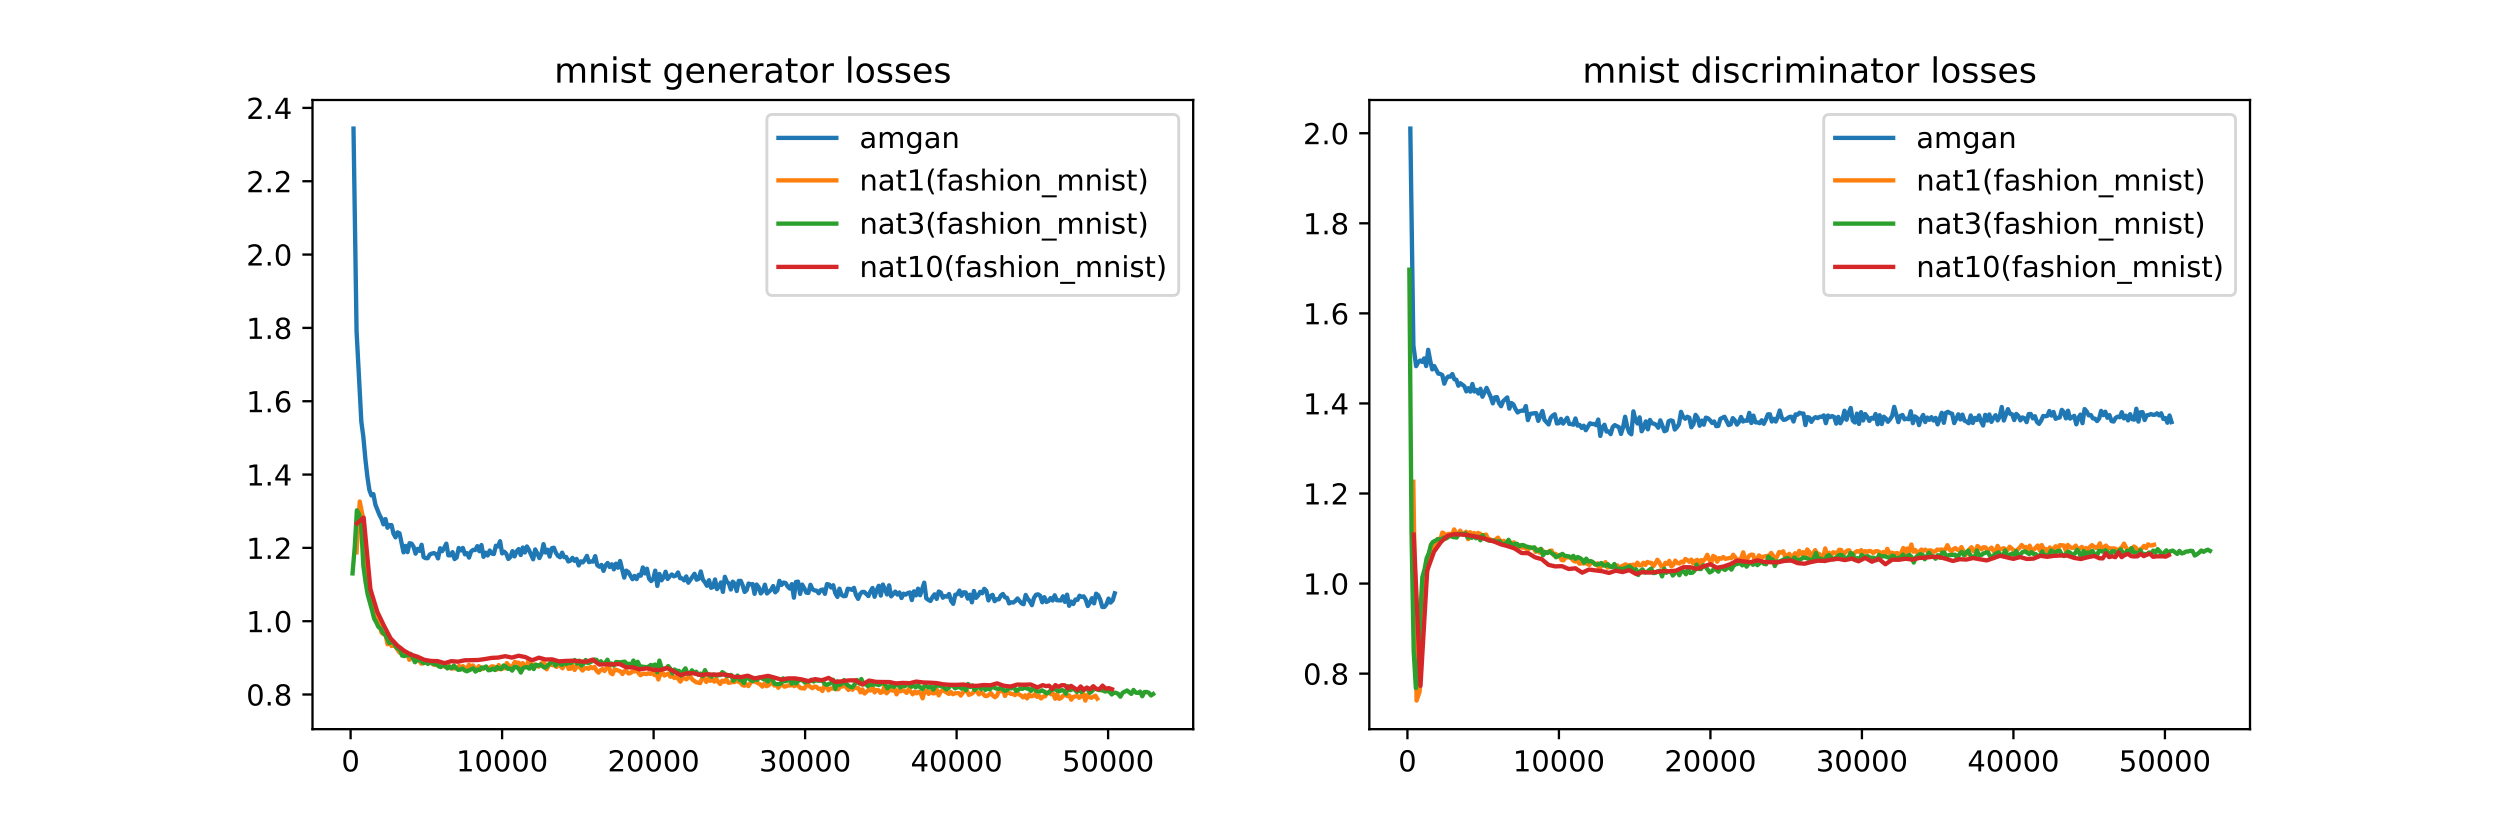 <?xml version="1.0" encoding="utf-8" standalone="no"?>
<!DOCTYPE svg PUBLIC "-//W3C//DTD SVG 1.1//EN"
  "http://www.w3.org/Graphics/SVG/1.1/DTD/svg11.dtd">
<!-- Created with matplotlib (https://matplotlib.org/) -->
<svg height="288pt" version="1.1" viewBox="0 0 864 288" width="864pt" xmlns="http://www.w3.org/2000/svg" xmlns:xlink="http://www.w3.org/1999/xlink">
 <defs>
  <style type="text/css">
*{stroke-linecap:butt;stroke-linejoin:round;}
  </style>
 </defs>
 <g id="figure_1">
  <g id="patch_1">
   <path d="M 0 288 
L 864 288 
L 864 0 
L 0 0 
z
" style="fill:#ffffff;"/>
  </g>
  <g id="axes_1">
   <g id="patch_2">
    <path d="M 108 252 
L 412.364 252 
L 412.364 34.56 
L 108 34.56 
z
" style="fill:#ffffff;"/>
   </g>
   <g id="matplotlib.axis_1">
    <g id="xtick_1">
     <g id="line2d_1">
      <defs>
       <path d="M 0 0 
L 0 3.5 
" id="m07abd784d5" style="stroke:#000000;stroke-width:0.8;"/>
      </defs>
      <g>
       <use style="stroke:#000000;stroke-width:0.8;" x="121.17" xlink:href="#m07abd784d5" y="252"/>
      </g>
     </g>
     <g id="text_1">
      <!-- 0 -->
      <defs>
       <path d="M 31.781 66.406 
Q 24.172 66.406 20.328 58.906 
Q 16.5 51.422 16.5 36.375 
Q 16.5 21.391 20.328 13.891 
Q 24.172 6.391 31.781 6.391 
Q 39.453 6.391 43.281 13.891 
Q 47.125 21.391 47.125 36.375 
Q 47.125 51.422 43.281 58.906 
Q 39.453 66.406 31.781 66.406 
z
M 31.781 74.219 
Q 44.047 74.219 50.516 64.516 
Q 56.984 54.828 56.984 36.375 
Q 56.984 17.969 50.516 8.266 
Q 44.047 -1.422 31.781 -1.422 
Q 19.531 -1.422 13.062 8.266 
Q 6.594 17.969 6.594 36.375 
Q 6.594 54.828 13.062 64.516 
Q 19.531 74.219 31.781 74.219 
z
" id="DejaVuSans-48"/>
      </defs>
      <g transform="translate(117.989 266.598)scale(0.1 -0.1)">
       <use xlink:href="#DejaVuSans-48"/>
      </g>
     </g>
    </g>
    <g id="xtick_2">
     <g id="line2d_2">
      <g>
       <use style="stroke:#000000;stroke-width:0.8;" x="173.528" xlink:href="#m07abd784d5" y="252"/>
      </g>
     </g>
     <g id="text_2">
      <!-- 10000 -->
      <defs>
       <path d="M 12.406 8.297 
L 28.516 8.297 
L 28.516 63.922 
L 10.984 60.406 
L 10.984 69.391 
L 28.422 72.906 
L 38.281 72.906 
L 38.281 8.297 
L 54.391 8.297 
L 54.391 0 
L 12.406 0 
z
" id="DejaVuSans-49"/>
      </defs>
      <g transform="translate(157.622 266.598)scale(0.1 -0.1)">
       <use xlink:href="#DejaVuSans-49"/>
       <use x="63.623" xlink:href="#DejaVuSans-48"/>
       <use x="127.246" xlink:href="#DejaVuSans-48"/>
       <use x="190.869" xlink:href="#DejaVuSans-48"/>
       <use x="254.492" xlink:href="#DejaVuSans-48"/>
      </g>
     </g>
    </g>
    <g id="xtick_3">
     <g id="line2d_3">
      <g>
       <use style="stroke:#000000;stroke-width:0.8;" x="225.887" xlink:href="#m07abd784d5" y="252"/>
      </g>
     </g>
     <g id="text_3">
      <!-- 20000 -->
      <defs>
       <path d="M 19.188 8.297 
L 53.609 8.297 
L 53.609 0 
L 7.328 0 
L 7.328 8.297 
Q 12.938 14.109 22.625 23.891 
Q 32.328 33.688 34.812 36.531 
Q 39.547 41.844 41.422 45.531 
Q 43.312 49.219 43.312 52.781 
Q 43.312 58.594 39.234 62.25 
Q 35.156 65.922 28.609 65.922 
Q 23.969 65.922 18.812 64.312 
Q 13.672 62.703 7.812 59.422 
L 7.812 69.391 
Q 13.766 71.781 18.938 73 
Q 24.125 74.219 28.422 74.219 
Q 39.75 74.219 46.484 68.547 
Q 53.219 62.891 53.219 53.422 
Q 53.219 48.922 51.531 44.891 
Q 49.859 40.875 45.406 35.406 
Q 44.188 33.984 37.641 27.219 
Q 31.109 20.453 19.188 8.297 
z
" id="DejaVuSans-50"/>
      </defs>
      <g transform="translate(209.981 266.598)scale(0.1 -0.1)">
       <use xlink:href="#DejaVuSans-50"/>
       <use x="63.623" xlink:href="#DejaVuSans-48"/>
       <use x="127.246" xlink:href="#DejaVuSans-48"/>
       <use x="190.869" xlink:href="#DejaVuSans-48"/>
       <use x="254.492" xlink:href="#DejaVuSans-48"/>
      </g>
     </g>
    </g>
    <g id="xtick_4">
     <g id="line2d_4">
      <g>
       <use style="stroke:#000000;stroke-width:0.8;" x="278.246" xlink:href="#m07abd784d5" y="252"/>
      </g>
     </g>
     <g id="text_4">
      <!-- 30000 -->
      <defs>
       <path d="M 40.578 39.312 
Q 47.656 37.797 51.625 33 
Q 55.609 28.219 55.609 21.188 
Q 55.609 10.406 48.188 4.484 
Q 40.766 -1.422 27.094 -1.422 
Q 22.516 -1.422 17.656 -0.516 
Q 12.797 0.391 7.625 2.203 
L 7.625 11.719 
Q 11.719 9.328 16.594 8.109 
Q 21.484 6.891 26.812 6.891 
Q 36.078 6.891 40.938 10.547 
Q 45.797 14.203 45.797 21.188 
Q 45.797 27.641 41.281 31.266 
Q 36.766 34.906 28.719 34.906 
L 20.219 34.906 
L 20.219 43.016 
L 29.109 43.016 
Q 36.375 43.016 40.234 45.922 
Q 44.094 48.828 44.094 54.297 
Q 44.094 59.906 40.109 62.906 
Q 36.141 65.922 28.719 65.922 
Q 24.656 65.922 20.016 65.031 
Q 15.375 64.156 9.812 62.312 
L 9.812 71.094 
Q 15.438 72.656 20.344 73.438 
Q 25.25 74.219 29.594 74.219 
Q 40.828 74.219 47.359 69.109 
Q 53.906 64.016 53.906 55.328 
Q 53.906 49.266 50.438 45.094 
Q 46.969 40.922 40.578 39.312 
z
" id="DejaVuSans-51"/>
      </defs>
      <g transform="translate(262.339 266.598)scale(0.1 -0.1)">
       <use xlink:href="#DejaVuSans-51"/>
       <use x="63.623" xlink:href="#DejaVuSans-48"/>
       <use x="127.246" xlink:href="#DejaVuSans-48"/>
       <use x="190.869" xlink:href="#DejaVuSans-48"/>
       <use x="254.492" xlink:href="#DejaVuSans-48"/>
      </g>
     </g>
    </g>
    <g id="xtick_5">
     <g id="line2d_5">
      <g>
       <use style="stroke:#000000;stroke-width:0.8;" x="330.604" xlink:href="#m07abd784d5" y="252"/>
      </g>
     </g>
     <g id="text_5">
      <!-- 40000 -->
      <defs>
       <path d="M 37.797 64.312 
L 12.891 25.391 
L 37.797 25.391 
z
M 35.203 72.906 
L 47.609 72.906 
L 47.609 25.391 
L 58.016 25.391 
L 58.016 17.188 
L 47.609 17.188 
L 47.609 0 
L 37.797 0 
L 37.797 17.188 
L 4.891 17.188 
L 4.891 26.703 
z
" id="DejaVuSans-52"/>
      </defs>
      <g transform="translate(314.698 266.598)scale(0.1 -0.1)">
       <use xlink:href="#DejaVuSans-52"/>
       <use x="63.623" xlink:href="#DejaVuSans-48"/>
       <use x="127.246" xlink:href="#DejaVuSans-48"/>
       <use x="190.869" xlink:href="#DejaVuSans-48"/>
       <use x="254.492" xlink:href="#DejaVuSans-48"/>
      </g>
     </g>
    </g>
    <g id="xtick_6">
     <g id="line2d_6">
      <g>
       <use style="stroke:#000000;stroke-width:0.8;" x="382.963" xlink:href="#m07abd784d5" y="252"/>
      </g>
     </g>
     <g id="text_6">
      <!-- 50000 -->
      <defs>
       <path d="M 10.797 72.906 
L 49.516 72.906 
L 49.516 64.594 
L 19.828 64.594 
L 19.828 46.734 
Q 21.969 47.469 24.109 47.828 
Q 26.266 48.188 28.422 48.188 
Q 40.625 48.188 47.75 41.5 
Q 54.891 34.812 54.891 23.391 
Q 54.891 11.625 47.562 5.094 
Q 40.234 -1.422 26.906 -1.422 
Q 22.312 -1.422 17.547 -0.641 
Q 12.797 0.141 7.719 1.703 
L 7.719 11.625 
Q 12.109 9.234 16.797 8.062 
Q 21.484 6.891 26.703 6.891 
Q 35.156 6.891 40.078 11.328 
Q 45.016 15.766 45.016 23.391 
Q 45.016 31 40.078 35.438 
Q 35.156 39.891 26.703 39.891 
Q 22.75 39.891 18.812 39.016 
Q 14.891 38.141 10.797 36.281 
z
" id="DejaVuSans-53"/>
      </defs>
      <g transform="translate(367.056 266.598)scale(0.1 -0.1)">
       <use xlink:href="#DejaVuSans-53"/>
       <use x="63.623" xlink:href="#DejaVuSans-48"/>
       <use x="127.246" xlink:href="#DejaVuSans-48"/>
       <use x="190.869" xlink:href="#DejaVuSans-48"/>
       <use x="254.492" xlink:href="#DejaVuSans-48"/>
      </g>
     </g>
    </g>
   </g>
   <g id="matplotlib.axis_2">
    <g id="ytick_1">
     <g id="line2d_7">
      <defs>
       <path d="M 0 0 
L -3.5 0 
" id="mc33fea5372" style="stroke:#000000;stroke-width:0.8;"/>
      </defs>
      <g>
       <use style="stroke:#000000;stroke-width:0.8;" x="108" xlink:href="#mc33fea5372" y="240.026"/>
      </g>
     </g>
     <g id="text_7">
      <!-- 0.8 -->
      <defs>
       <path d="M 10.688 12.406 
L 21 12.406 
L 21 0 
L 10.688 0 
z
" id="DejaVuSans-46"/>
       <path d="M 31.781 34.625 
Q 24.75 34.625 20.719 30.859 
Q 16.703 27.094 16.703 20.516 
Q 16.703 13.922 20.719 10.156 
Q 24.75 6.391 31.781 6.391 
Q 38.812 6.391 42.859 10.172 
Q 46.922 13.969 46.922 20.516 
Q 46.922 27.094 42.891 30.859 
Q 38.875 34.625 31.781 34.625 
z
M 21.922 38.812 
Q 15.578 40.375 12.031 44.719 
Q 8.5 49.078 8.5 55.328 
Q 8.5 64.062 14.719 69.141 
Q 20.953 74.219 31.781 74.219 
Q 42.672 74.219 48.875 69.141 
Q 55.078 64.062 55.078 55.328 
Q 55.078 49.078 51.531 44.719 
Q 48 40.375 41.703 38.812 
Q 48.828 37.156 52.797 32.312 
Q 56.781 27.484 56.781 20.516 
Q 56.781 9.906 50.312 4.234 
Q 43.844 -1.422 31.781 -1.422 
Q 19.734 -1.422 13.25 4.234 
Q 6.781 9.906 6.781 20.516 
Q 6.781 27.484 10.781 32.312 
Q 14.797 37.156 21.922 38.812 
z
M 18.312 54.391 
Q 18.312 48.734 21.844 45.562 
Q 25.391 42.391 31.781 42.391 
Q 38.141 42.391 41.719 45.562 
Q 45.312 48.734 45.312 54.391 
Q 45.312 60.062 41.719 63.234 
Q 38.141 66.406 31.781 66.406 
Q 25.391 66.406 21.844 63.234 
Q 18.312 60.062 18.312 54.391 
z
" id="DejaVuSans-56"/>
      </defs>
      <g transform="translate(85.097 243.825)scale(0.1 -0.1)">
       <use xlink:href="#DejaVuSans-48"/>
       <use x="63.623" xlink:href="#DejaVuSans-46"/>
       <use x="95.41" xlink:href="#DejaVuSans-56"/>
      </g>
     </g>
    </g>
    <g id="ytick_2">
     <g id="line2d_8">
      <g>
       <use style="stroke:#000000;stroke-width:0.8;" x="108" xlink:href="#mc33fea5372" y="214.685"/>
      </g>
     </g>
     <g id="text_8">
      <!-- 1.0 -->
      <g transform="translate(85.097 218.484)scale(0.1 -0.1)">
       <use xlink:href="#DejaVuSans-49"/>
       <use x="63.623" xlink:href="#DejaVuSans-46"/>
       <use x="95.41" xlink:href="#DejaVuSans-48"/>
      </g>
     </g>
    </g>
    <g id="ytick_3">
     <g id="line2d_9">
      <g>
       <use style="stroke:#000000;stroke-width:0.8;" x="108" xlink:href="#mc33fea5372" y="189.344"/>
      </g>
     </g>
     <g id="text_9">
      <!-- 1.2 -->
      <g transform="translate(85.097 193.143)scale(0.1 -0.1)">
       <use xlink:href="#DejaVuSans-49"/>
       <use x="63.623" xlink:href="#DejaVuSans-46"/>
       <use x="95.41" xlink:href="#DejaVuSans-50"/>
      </g>
     </g>
    </g>
    <g id="ytick_4">
     <g id="line2d_10">
      <g>
       <use style="stroke:#000000;stroke-width:0.8;" x="108" xlink:href="#mc33fea5372" y="164.003"/>
      </g>
     </g>
     <g id="text_10">
      <!-- 1.4 -->
      <g transform="translate(85.097 167.802)scale(0.1 -0.1)">
       <use xlink:href="#DejaVuSans-49"/>
       <use x="63.623" xlink:href="#DejaVuSans-46"/>
       <use x="95.41" xlink:href="#DejaVuSans-52"/>
      </g>
     </g>
    </g>
    <g id="ytick_5">
     <g id="line2d_11">
      <g>
       <use style="stroke:#000000;stroke-width:0.8;" x="108" xlink:href="#mc33fea5372" y="138.662"/>
      </g>
     </g>
     <g id="text_11">
      <!-- 1.6 -->
      <defs>
       <path d="M 33.016 40.375 
Q 26.375 40.375 22.484 35.828 
Q 18.609 31.297 18.609 23.391 
Q 18.609 15.531 22.484 10.953 
Q 26.375 6.391 33.016 6.391 
Q 39.656 6.391 43.531 10.953 
Q 47.406 15.531 47.406 23.391 
Q 47.406 31.297 43.531 35.828 
Q 39.656 40.375 33.016 40.375 
z
M 52.594 71.297 
L 52.594 62.312 
Q 48.875 64.062 45.094 64.984 
Q 41.312 65.922 37.594 65.922 
Q 27.828 65.922 22.672 59.328 
Q 17.531 52.734 16.797 39.406 
Q 19.672 43.656 24.016 45.922 
Q 28.375 48.188 33.594 48.188 
Q 44.578 48.188 50.953 41.516 
Q 57.328 34.859 57.328 23.391 
Q 57.328 12.156 50.688 5.359 
Q 44.047 -1.422 33.016 -1.422 
Q 20.359 -1.422 13.672 8.266 
Q 6.984 17.969 6.984 36.375 
Q 6.984 53.656 15.188 63.938 
Q 23.391 74.219 37.203 74.219 
Q 40.922 74.219 44.703 73.484 
Q 48.484 72.75 52.594 71.297 
z
" id="DejaVuSans-54"/>
      </defs>
      <g transform="translate(85.097 142.461)scale(0.1 -0.1)">
       <use xlink:href="#DejaVuSans-49"/>
       <use x="63.623" xlink:href="#DejaVuSans-46"/>
       <use x="95.41" xlink:href="#DejaVuSans-54"/>
      </g>
     </g>
    </g>
    <g id="ytick_6">
     <g id="line2d_12">
      <g>
       <use style="stroke:#000000;stroke-width:0.8;" x="108" xlink:href="#mc33fea5372" y="113.321"/>
      </g>
     </g>
     <g id="text_12">
      <!-- 1.8 -->
      <g transform="translate(85.097 117.12)scale(0.1 -0.1)">
       <use xlink:href="#DejaVuSans-49"/>
       <use x="63.623" xlink:href="#DejaVuSans-46"/>
       <use x="95.41" xlink:href="#DejaVuSans-56"/>
      </g>
     </g>
    </g>
    <g id="ytick_7">
     <g id="line2d_13">
      <g>
       <use style="stroke:#000000;stroke-width:0.8;" x="108" xlink:href="#mc33fea5372" y="87.98"/>
      </g>
     </g>
     <g id="text_13">
      <!-- 2.0 -->
      <g transform="translate(85.097 91.779)scale(0.1 -0.1)">
       <use xlink:href="#DejaVuSans-50"/>
       <use x="63.623" xlink:href="#DejaVuSans-46"/>
       <use x="95.41" xlink:href="#DejaVuSans-48"/>
      </g>
     </g>
    </g>
    <g id="ytick_8">
     <g id="line2d_14">
      <g>
       <use style="stroke:#000000;stroke-width:0.8;" x="108" xlink:href="#mc33fea5372" y="62.638"/>
      </g>
     </g>
     <g id="text_14">
      <!-- 2.2 -->
      <g transform="translate(85.097 66.438)scale(0.1 -0.1)">
       <use xlink:href="#DejaVuSans-50"/>
       <use x="63.623" xlink:href="#DejaVuSans-46"/>
       <use x="95.41" xlink:href="#DejaVuSans-50"/>
      </g>
     </g>
    </g>
    <g id="ytick_9">
     <g id="line2d_15">
      <g>
       <use style="stroke:#000000;stroke-width:0.8;" x="108" xlink:href="#mc33fea5372" y="37.297"/>
      </g>
     </g>
     <g id="text_15">
      <!-- 2.4 -->
      <g transform="translate(85.097 41.097)scale(0.1 -0.1)">
       <use xlink:href="#DejaVuSans-50"/>
       <use x="63.623" xlink:href="#DejaVuSans-46"/>
       <use x="95.41" xlink:href="#DejaVuSans-52"/>
      </g>
     </g>
    </g>
   </g>
   <g id="line2d_16">
    <path clip-path="url(#p12c583cfb7)" d="M 122.17 44.444 
L 123.227 114.423 
L 124.872 145.681 
L 125.568 150.927 
L 126.264 158.554 
L 126.961 164.712 
L 127.652 169.35 
L 128.348 171.212 
L 129.044 170.781 
L 129.736 174.43 
L 131.134 177.928 
L 131.83 179.233 
L 132.521 181.209 
L 133.217 179.385 
L 133.909 182.375 
L 134.6 181.463 
L 135.301 181.475 
L 135.998 184.428 
L 136.694 185.707 
L 137.385 183.984 
L 138.082 184.326 
L 139.464 190.889 
L 140.155 188.659 
L 140.846 190.801 
L 141.537 187.735 
L 142.244 187.887 
L 142.93 188.951 
L 143.621 191.333 
L 144.312 189.698 
L 145.019 190.37 
L 145.71 188.279 
L 146.396 192.511 
L 147.098 192.917 
L 147.815 192.904 
L 148.527 191.65 
L 149.25 191.308 
L 149.962 191.156 
L 150.674 191.472 
L 151.386 192.98 
L 152.108 189.483 
L 152.821 190.484 
L 153.533 189.306 
L 154.245 187.887 
L 154.957 191.928 
L 155.669 191.916 
L 156.391 190.813 
L 157.103 193.208 
L 157.816 192.676 
L 158.528 189.394 
L 159.25 190.243 
L 159.962 189.382 
L 160.674 191.561 
L 161.386 191.13 
L 162.098 192.701 
L 162.811 190.585 
L 163.538 190.041 
L 164.245 190.091 
L 164.957 188.748 
L 165.68 190.497 
L 166.392 188.368 
L 167.104 192.435 
L 167.816 191.004 
L 168.528 191.966 
L 169.24 190.269 
L 169.963 191.308 
L 170.675 191.46 
L 171.387 188.609 
L 172.099 188.862 
L 172.822 187.05 
L 173.534 191.257 
L 174.246 190.661 
L 174.958 191.358 
L 175.67 193.17 
L 176.382 192.511 
L 177.104 190.484 
L 177.817 192.283 
L 178.529 190.585 
L 179.241 189.774 
L 179.963 191.814 
L 180.675 189.23 
L 181.387 190.94 
L 182.099 188.862 
L 182.817 190.079 
L 184.251 193.284 
L 184.963 189.888 
L 185.681 191.244 
L 186.409 192.866 
L 187.121 191.384 
L 187.833 188.051 
L 188.55 190.953 
L 189.262 190.003 
L 189.974 192.347 
L 190.697 189.483 
L 191.409 189.293 
L 192.121 191.054 
L 192.833 192.131 
L 193.556 192.587 
L 194.268 191.004 
L 194.98 192.562 
L 195.692 192.499 
L 196.404 194.032 
L 197.116 193.766 
L 197.838 192.815 
L 198.556 193.829 
L 199.268 193.183 
L 199.99 195.413 
L 200.702 193.994 
L 201.415 194.361 
L 202.127 193.424 
L 202.839 192.131 
L 203.551 194.272 
L 204.268 194.032 
L 204.985 194.082 
L 205.697 192.207 
L 206.41 195.324 
L 207.143 195.856 
L 207.855 195.235 
L 208.572 197.288 
L 209.284 195.375 
L 209.996 194.577 
L 210.708 195.958 
L 211.436 195.02 
L 212.148 196.756 
L 212.86 194.805 
L 213.572 196.211 
L 214.3 193.88 
L 215.724 199.619 
L 216.436 197.225 
L 217.154 197.706 
L 218.588 200.164 
L 219.3 199.037 
L 220.018 200.126 
L 220.745 198.656 
L 221.457 198.948 
L 222.169 196.11 
L 222.882 198.175 
L 223.594 196.566 
L 224.306 199.936 
L 225.033 200.81 
L 225.74 200.126 
L 226.452 197.225 
L 227.17 202.483 
L 227.898 198.352 
L 228.61 200.557 
L 229.322 199.518 
L 230.034 197.592 
L 230.746 200.088 
L 231.458 199.176 
L 232.18 198.542 
L 232.893 199.176 
L 233.605 198.897 
L 234.327 197.846 
L 235.039 199.81 
L 235.751 199.898 
L 236.463 200.582 
L 237.175 199.214 
L 237.888 201.381 
L 240.029 198.302 
L 240.741 200.342 
L 241.469 200.025 
L 242.181 197.503 
L 242.893 200.266 
L 243.605 201.229 
L 244.317 202.432 
L 245.029 200.519 
L 245.752 203.142 
L 246.432 202.863 
L 247.108 200.266 
L 247.794 203.585 
L 248.474 202.648 
L 249.155 201.292 
L 249.836 204.548 
L 250.516 199.353 
L 251.197 201.089 
L 251.878 201.596 
L 252.569 203.737 
L 253.244 201.039 
L 253.925 201.761 
L 254.611 204.244 
L 255.307 200.76 
L 255.988 200.747 
L 256.669 202.318 
L 257.354 204.574 
L 258.035 203.965 
L 258.716 201.672 
L 259.407 201.989 
L 260.088 201.862 
L 260.773 205.22 
L 261.486 202.027 
L 262.213 202.964 
L 262.925 205.093 
L 263.637 204.257 
L 264.35 202.078 
L 265.062 205.106 
L 266.496 203.813 
L 267.208 202.546 
L 267.92 204.7 
L 268.653 203.991 
L 269.366 200.747 
L 270.078 202.154 
L 270.79 201.33 
L 271.507 201.507 
L 272.219 202.698 
L 272.947 203.408 
L 273.659 201.875 
L 274.371 206.55 
L 275.083 201.127 
L 275.811 201.013 
L 276.523 205.245 
L 277.235 202.052 
L 277.947 203.269 
L 278.659 204.802 
L 279.371 204.916 
L 280.099 202.103 
L 280.811 203.687 
L 281.518 204.041 
L 282.246 204.155 
L 282.958 205.03 
L 283.67 203.902 
L 284.382 203.737 
L 285.094 205.22 
L 285.806 201.887 
L 286.539 202.027 
L 287.241 203.053 
L 287.953 202.268 
L 288.675 205.017 
L 289.403 206.271 
L 290.115 203.459 
L 290.827 205.549 
L 291.545 206.031 
L 292.257 205.967 
L 292.969 203.471 
L 293.697 203.573 
L 294.409 203.851 
L 295.121 203.167 
L 295.848 205.663 
L 296.561 206.956 
L 297.273 205.258 
L 297.985 204.561 
L 298.697 204.586 
L 300.121 206.005 
L 300.833 204.358 
L 301.545 203.218 
L 302.257 206.246 
L 302.985 203.991 
L 303.697 202.458 
L 304.409 205.828 
L 305.121 202.027 
L 306.551 205.435 
L 307.268 202.306 
L 307.98 206.081 
L 309.42 204.46 
L 310.132 205.486 
L 310.844 204.764 
L 311.556 206.664 
L 312.268 205.182 
L 312.98 205.511 
L 313.692 204.979 
L 314.42 204.751 
L 315.132 207.374 
L 315.844 204.371 
L 316.572 205.752 
L 317.284 203.459 
L 317.996 205.701 
L 319.42 201.381 
L 320.132 206.778 
L 320.86 207.323 
L 321.572 207.691 
L 322.284 206.322 
L 322.996 205.397 
L 323.719 206.981 
L 324.431 204.434 
L 325.143 204.789 
L 325.855 206.563 
L 326.567 206.018 
L 327.285 206.195 
L 327.997 205.283 
L 328.709 207.691 
L 329.431 208.679 
L 330.159 205.537 
L 330.871 205.359 
L 331.588 204.105 
L 332.301 205.917 
L 333.013 204.688 
L 333.725 204.751 
L 334.452 206.867 
L 335.165 205.524 
L 335.877 208.159 
L 336.589 204.257 
L 337.316 206.614 
L 338.029 205.841 
L 338.741 204.548 
L 339.453 205.017 
L 340.17 203.509 
L 340.882 204.194 
L 341.605 207.488 
L 342.317 206.005 
L 343.029 205.587 
L 343.757 207.767 
L 344.469 207.095 
L 345.181 207.133 
L 345.893 205.803 
L 346.605 205.283 
L 347.327 206.436 
L 348.04 206.626 
L 348.752 208.527 
L 349.464 208.147 
L 350.186 208.235 
L 350.914 207.691 
L 351.626 206.842 
L 353.05 208.514 
L 353.762 208.806 
L 354.474 205.625 
L 355.202 206.956 
L 355.914 207.817 
L 356.626 209.135 
L 357.354 206.614 
L 358.066 205.549 
L 358.778 205.41 
L 359.496 205.891 
L 360.208 208.134 
L 360.92 206.386 
L 361.648 208.033 
L 362.36 207.716 
L 363.072 206.702 
L 363.784 207.539 
L 364.512 205.739 
L 365.224 207.424 
L 366.648 207.526 
L 367.36 206.094 
L 368.056 208.007 
L 368.784 205.524 
L 369.496 209.363 
L 370.219 207.906 
L 370.946 208.73 
L 371.664 207.196 
L 372.376 207.323 
L 373.088 205.879 
L 373.8 206.271 
L 374.512 206.107 
L 375.24 207.26 
L 375.952 209.439 
L 376.664 208.286 
L 377.376 206.753 
L 378.109 208.514 
L 378.821 205.182 
L 379.533 205.727 
L 380.245 207.247 
L 380.957 209.781 
L 381.669 209.756 
L 382.397 208.869 
L 383.109 206.88 
L 383.821 208.248 
L 384.549 207.463 
L 385.261 205.055 
L 385.261 205.055 
" style="fill:none;stroke:#1f77b4;stroke-linecap:square;stroke-width:1.5;"/>
   </g>
   <g id="line2d_17">
    <path clip-path="url(#p12c583cfb7)" d="M 123.212 190.889 
L 124.332 173.315 
L 125.4 178.688 
L 127.06 203.421 
L 127.746 204.751 
L 129.804 213.532 
L 130.479 214.431 
L 131.165 215.914 
L 131.851 218.625 
L 132.537 219.157 
L 133.233 219.132 
L 133.919 222.654 
L 134.605 221.248 
L 135.291 223.25 
L 135.977 223.123 
L 136.663 223.44 
L 138.014 225.442 
L 138.699 225.885 
L 140.097 226.418 
L 140.783 225.873 
L 141.469 228.039 
L 142.155 227.343 
L 142.841 227.127 
L 143.527 228.141 
L 144.192 228.077 
L 144.883 228.306 
L 145.569 229.357 
L 146.255 229.167 
L 146.956 228.508 
L 147.642 229.104 
L 148.333 229.192 
L 149.019 228.724 
L 149.695 229.611 
L 151.051 229.851 
L 151.742 229.522 
L 152.433 229.851 
L 153.119 229.636 
L 153.815 230.485 
L 154.506 230.257 
L 155.198 230.168 
L 155.884 231.017 
L 157.925 230.928 
L 158.617 230.143 
L 159.303 230.599 
L 159.994 230.206 
L 160.695 230.827 
L 161.386 231.068 
L 162.072 229.75 
L 162.758 230.574 
L 163.449 229.991 
L 164.8 231.765 
L 165.491 230.231 
L 166.182 231.283 
L 166.874 231.106 
L 167.575 230.485 
L 168.952 231.435 
L 169.643 230.396 
L 170.334 230.257 
L 171.015 230.548 
L 171.675 231.41 
L 172.366 229.851 
L 173.057 231.321 
L 173.748 230.992 
L 174.45 230.928 
L 175.136 229.18 
L 175.827 229.902 
L 176.518 231.017 
L 177.209 230.092 
L 177.895 228.774 
L 178.565 229.015 
L 179.256 229.028 
L 179.948 230.13 
L 180.639 229.167 
L 181.34 230.206 
L 182.031 230.371 
L 182.723 227.938 
L 183.414 230.092 
L 184.105 229.712 
L 184.796 229.661 
L 185.456 229.94 
L 186.152 230.409 
L 187.534 228.914 
L 188.241 229.37 
L 188.932 231.308 
L 189.623 229.94 
L 190.304 229.585 
L 190.99 229.877 
L 191.681 229.953 
L 192.351 230.485 
L 193.042 229.623 
L 194.425 230.966 
L 195.126 229.573 
L 195.817 228.964 
L 196.509 231.182 
L 197.2 231.08 
L 197.891 229.889 
L 198.587 231.536 
L 199.252 230.383 
L 199.943 229.902 
L 200.634 230.928 
L 201.326 231.727 
L 202.032 230.966 
L 202.723 230.865 
L 203.415 231.144 
L 204.106 230.498 
L 204.802 230.916 
L 205.493 230.459 
L 206.148 231.803 
L 206.844 232.474 
L 207.535 231.587 
L 208.216 231.245 
L 208.923 231.904 
L 209.614 230.89 
L 210.305 229.459 
L 210.996 232.563 
L 211.687 233.019 
L 212.378 231.422 
L 213.049 231.486 
L 214.431 232.043 
L 215.122 232.943 
L 215.824 231.917 
L 216.515 232.031 
L 217.206 232.74 
L 217.897 232.626 
L 218.588 231.955 
L 219.279 232.069 
L 219.944 231.106 
L 220.635 232.575 
L 221.327 233.361 
L 222.018 232.93 
L 222.724 232.829 
L 223.416 232.981 
L 224.107 232.677 
L 224.787 232.892 
L 225.479 232.55 
L 226.17 233.285 
L 226.829 232.854 
L 227.526 234.831 
L 228.217 232.956 
L 228.908 232.221 
L 229.62 233.475 
L 231.008 232.766 
L 231.699 233.881 
L 232.39 233.678 
L 233.081 234.311 
L 233.751 233.83 
L 235.133 235.578 
L 235.825 234.476 
L 236.531 234.387 
L 237.223 234.78 
L 237.914 234.096 
L 238.605 233.931 
L 239.301 234.881 
L 240.647 235.794 
L 242.013 236.073 
L 242.705 234.223 
L 243.411 234.451 
L 244.102 235.68 
L 244.794 234.577 
L 245.49 235.3 
L 246.181 234.843 
L 246.872 235.566 
L 247.532 234.552 
L 248.228 235.667 
L 248.919 236.389 
L 249.611 235.236 
L 250.349 235.629 
L 251.045 234.717 
L 251.742 235.984 
L 252.438 235.908 
L 253.129 235.667 
L 253.825 235.743 
L 254.49 234.527 
L 255.182 235.654 
L 255.878 235.882 
L 256.569 236.757 
L 257.265 236.985 
L 257.951 236.491 
L 258.648 237.112 
L 260.03 235.008 
L 260.721 235.553 
L 261.386 235.781 
L 262.774 236.554 
L 263.465 237.289 
L 264.172 236.237 
L 264.868 237.15 
L 265.564 236.883 
L 266.947 235.718 
L 267.638 236.934 
L 268.297 236.529 
L 268.994 237.682 
L 269.685 236.744 
L 270.381 236.719 
L 271.088 237.302 
L 271.784 237.15 
L 272.476 236.845 
L 273.156 236.909 
L 273.847 236.681 
L 274.544 237.137 
L 275.214 236.668 
L 275.905 236.985 
L 276.596 237.77 
L 277.999 237.948 
L 278.691 236.883 
L 279.387 236.782 
L 280.083 237.39 
L 280.78 237.846 
L 281.471 237.276 
L 282.141 237.352 
L 282.837 238.036 
L 283.534 237.998 
L 284.23 238.797 
L 284.937 236.947 
L 285.633 237.276 
L 286.33 238.581 
L 287.026 237.96 
L 287.717 237.96 
L 288.414 237.276 
L 289.052 238.189 
L 289.749 238.189 
L 290.445 237.238 
L 291.147 237.276 
L 291.854 236.63 
L 292.55 237.694 
L 293.246 238.442 
L 293.943 237.568 
L 294.634 238.366 
L 295.33 237.352 
L 295.995 237.808 
L 296.691 237.846 
L 297.383 239.265 
L 298.079 238.265 
L 298.786 239.684 
L 300.179 238.429 
L 300.87 238.645 
L 301.566 237.365 
L 302.262 239.278 
L 302.917 238.518 
L 303.603 238.531 
L 304.289 239.456 
L 304.985 239.151 
L 305.697 237.073 
L 306.394 239.608 
L 307.085 238.822 
L 307.781 238.214 
L 308.477 238.695 
L 309.174 237.859 
L 309.823 239.962 
L 310.525 238.531 
L 311.221 238.949 
L 311.923 238.493 
L 312.65 238.898 
L 313.341 239.456 
L 314.038 238.112 
L 315.431 239.95 
L 316.127 239.025 
L 316.792 239.62 
L 317.488 239.05 
L 318.179 239.608 
L 318.86 241.343 
L 319.572 238.683 
L 320.269 238.708 
L 320.965 239.823 
L 321.661 239.025 
L 322.358 239.62 
L 323.054 239.608 
L 323.719 238.265 
L 324.415 240.33 
L 325.112 238.974 
L 325.803 238.67 
L 326.525 238.936 
L 327.918 239.823 
L 328.609 239.126 
L 329.306 239.912 
L 329.986 239.62 
L 330.656 239.532 
L 331.353 239.57 
L 332.049 240.393 
L 332.74 239.405 
L 333.447 238.797 
L 334.144 238.607 
L 334.84 240.152 
L 335.536 239.886 
L 336.233 239.494 
L 336.929 238.252 
L 337.599 238.936 
L 338.29 239.975 
L 338.987 239.456 
L 339.683 239.633 
L 340.395 240.507 
L 341.086 240.571 
L 342.479 239.57 
L 343.175 240.444 
L 343.872 240.951 
L 344.537 240.444 
L 345.233 238.784 
L 345.929 238.898 
L 346.626 238.379 
L 347.317 240.533 
L 348.008 239.253 
L 348.704 239.392 
L 349.401 239.848 
L 350.097 239.836 
L 350.778 240.228 
L 351.453 239.316 
L 352.15 240 
L 352.846 240.317 
L 353.548 240.989 
L 354.255 240.317 
L 354.951 241.369 
L 355.647 239.962 
L 356.344 240.621 
L 357.035 240.52 
L 357.731 239.836 
L 358.401 240.824 
L 359.098 240.495 
L 359.794 241.394 
L 360.49 240.748 
L 361.197 240.647 
L 361.883 239.329 
L 362.58 239.519 
L 363.271 239.937 
L 363.967 239.81 
L 364.663 241.47 
L 365.334 239.861 
L 366.03 241.534 
L 366.726 241.229 
L 367.423 240.393 
L 368.135 240.152 
L 368.831 240.571 
L 369.528 240.317 
L 370.224 241.8 
L 370.92 240.862 
L 372.271 240.507 
L 372.967 241.166 
L 373.664 240.545 
L 374.365 239.709 
L 375.078 242.116 
L 375.753 240.165 
L 376.449 240.938 
L 377.146 241.153 
L 378.544 240.419 
L 379.209 241.457 
L 379.209 241.457 
" style="fill:none;stroke:#ff7f0e;stroke-linecap:square;stroke-width:1.5;"/>
   </g>
   <g id="line2d_18">
    <path clip-path="url(#p12c583cfb7)" d="M 121.835 198.162 
L 122.589 189.179 
L 123.337 176.382 
L 124.086 177.687 
L 124.83 181.691 
L 125.578 195.59 
L 126.332 201.115 
L 127.076 205.473 
L 128.547 210.82 
L 129.291 213.747 
L 130.039 215.077 
L 130.783 216.674 
L 131.526 217.168 
L 132.275 218.6 
L 133.019 219.259 
L 133.772 220.614 
L 134.516 222.211 
L 135.977 221.742 
L 136.715 223.427 
L 137.459 224.213 
L 138.202 224.39 
L 138.951 226.544 
L 139.699 226.747 
L 140.443 226.468 
L 141.202 226.481 
L 141.951 225.999 
L 143.412 228.863 
L 144.16 228.141 
L 144.904 228.103 
L 145.653 228.508 
L 146.396 229.192 
L 147.145 228.876 
L 147.894 229.433 
L 148.653 228.61 
L 149.402 229.268 
L 150.145 229.585 
L 150.873 229.37 
L 151.622 230.295 
L 152.37 230.523 
L 153.114 229.94 
L 153.862 230.092 
L 154.611 231.017 
L 155.36 230.409 
L 156.114 230.928 
L 156.863 230.003 
L 157.611 230.852 
L 158.339 231.498 
L 159.083 231.422 
L 159.831 231.042 
L 160.575 231.676 
L 161.313 232.005 
L 163.57 230.979 
L 164.318 232.094 
L 165.067 231.422 
L 165.785 231.562 
L 166.533 230.662 
L 167.282 230.992 
L 168.031 230.345 
L 168.774 231.638 
L 169.523 231.562 
L 170.272 231.08 
L 171.031 231.549 
L 171.78 230.536 
L 172.528 231.118 
L 173.251 231.182 
L 174.005 229.991 
L 174.754 230.307 
L 175.502 231.156 
L 176.251 231.042 
L 177 231.765 
L 177.748 230.523 
L 178.508 230.498 
L 179.256 231.118 
L 180.005 232.436 
L 180.733 230.954 
L 181.482 230.574 
L 182.22 230.599 
L 182.969 231.093 
L 183.717 229.889 
L 184.466 231.232 
L 185.215 229.712 
L 185.979 230.054 
L 186.733 229.649 
L 188.199 230.751 
L 188.948 230.345 
L 190.451 228.863 
L 191.199 228.242 
L 191.948 230.029 
L 192.697 228.825 
L 194.205 229.826 
L 194.953 229.116 
L 195.676 229.459 
L 196.425 229.104 
L 197.173 229.18 
L 198.681 228.128 
L 199.43 229.357 
L 200.179 228.331 
L 200.943 230.003 
L 201.682 229.421 
L 202.425 228.09 
L 203.148 229.167 
L 203.896 228.926 
L 204.65 228.521 
L 205.399 227.951 
L 206.148 228.052 
L 206.902 229.18 
L 207.65 228.534 
L 208.42 229.408 
L 209.174 229.167 
L 209.928 227.989 
L 210.64 229.674 
L 211.394 229.306 
L 212.143 230.029 
L 212.892 228.8 
L 214.399 228.901 
L 215.913 228.66 
L 216.661 229.484 
L 217.415 229.395 
L 218.143 230.067 
L 218.892 228.293 
L 219.641 229.864 
L 220.379 228.711 
L 221.133 230.282 
L 223.4 230.586 
L 224.154 230.383 
L 224.903 229.813 
L 225.625 230.067 
L 226.379 229.661 
L 227.133 232.297 
L 227.887 228.306 
L 228.636 230.84 
L 229.39 231.169 
L 230.144 231.042 
L 230.913 230.193 
L 231.662 231.08 
L 232.416 232.728 
L 233.133 231.397 
L 233.887 231.866 
L 234.636 231.866 
L 235.39 233.488 
L 236.139 231.955 
L 236.887 230.979 
L 237.631 232.892 
L 238.385 232.74 
L 239.139 231.663 
L 239.888 232.626 
L 240.615 232.157 
L 241.369 233.222 
L 242.123 232.791 
L 242.872 233.741 
L 243.626 231.613 
L 244.38 233.12 
L 245.129 233.209 
L 245.914 233.855 
L 246.668 233.07 
L 247.417 233.424 
L 248.893 233.31 
L 249.642 232.297 
L 250.391 232.804 
L 251.145 233.627 
L 251.899 233.513 
L 252.658 233.247 
L 253.422 235.274 
L 254.176 234.501 
L 254.93 233.475 
L 255.632 234.996 
L 256.37 235.122 
L 257.119 236.098 
L 257.873 233.64 
L 258.627 234.451 
L 260.129 235.426 
L 260.894 234.337 
L 261.648 235.008 
L 262.402 234.197 
L 263.124 234.261 
L 263.878 234.767 
L 264.627 234.831 
L 265.381 235.566 
L 266.13 233.919 
L 266.884 234.717 
L 267.638 236.25 
L 268.402 236.44 
L 269.151 236.415 
L 269.905 236.237 
L 270.627 234.438 
L 271.381 235.439 
L 272.889 234.932 
L 273.633 236.288 
L 274.376 235.021 
L 275.13 236.174 
L 275.9 235.312 
L 276.654 234.958 
L 277.408 235.16 
L 278.125 235.882 
L 278.874 235.528 
L 279.628 235.553 
L 280.382 234.92 
L 281.136 235.553 
L 281.884 235.122 
L 282.638 235.249 
L 283.403 235.262 
L 284.157 235.008 
L 284.906 236.25 
L 285.639 236.693 
L 287.152 236.111 
L 287.906 234.932 
L 288.66 238.138 
L 289.414 235.515 
L 290.168 236.731 
L 290.916 236.288 
L 291.67 235.046 
L 292.424 236.339 
L 293.147 236.934 
L 293.901 237.378 
L 294.649 237.479 
L 295.403 236.415 
L 296.157 235.008 
L 296.917 236.25 
L 297.676 234.666 
L 298.451 236.478 
L 299.205 236.402 
L 299.959 237.175 
L 300.671 236.453 
L 301.425 236.693 
L 302.179 236.478 
L 302.933 236.503 
L 303.687 236.769 
L 304.441 236.389 
L 305.195 235.718 
L 305.964 236.668 
L 306.713 237.884 
L 307.456 237.162 
L 308.184 237.01 
L 308.938 237.39 
L 309.692 236.288 
L 310.446 236.845 
L 311.2 237.58 
L 311.954 236.795 
L 312.708 237.188 
L 313.499 236.06 
L 314.253 236.883 
L 315.007 237.352 
L 315.74 236.896 
L 316.488 237.542 
L 317.247 236.833 
L 318.755 238.163 
L 319.509 237.086 
L 320.274 237.175 
L 321.049 237.631 
L 321.803 237.327 
L 322.557 238.328 
L 323.253 237.137 
L 324.002 236.909 
L 324.756 236.985 
L 326.264 237.555 
L 327.018 238.265 
L 327.772 237.872 
L 328.536 236.744 
L 329.29 236.871 
L 330.044 237.872 
L 331.536 237.302 
L 332.29 237.998 
L 333.044 236.719 
L 333.798 238.543 
L 334.557 236.389 
L 335.306 237.466 
L 336.076 236.921 
L 336.83 238.455 
L 337.589 237.606 
L 338.306 237.264 
L 339.05 238.176 
L 339.798 236.833 
L 340.552 238.442 
L 341.306 237.935 
L 342.06 238.277 
L 342.825 237.428 
L 343.6 237.593 
L 344.353 238.011 
L 345.092 238.011 
L 345.825 237.783 
L 347.333 238.759 
L 348.087 238.417 
L 348.841 237.758 
L 349.595 237.897 
L 350.349 237.276 
L 351.113 238.771 
L 351.867 238.429 
L 352.621 237.91 
L 353.359 238.062 
L 354.108 237.593 
L 354.846 237.935 
L 355.6 238.125 
L 356.354 238.759 
L 357.103 237.314 
L 357.857 238.518 
L 358.626 238.999 
L 359.38 238.987 
L 360.134 238.594 
L 360.873 239.012 
L 361.632 239.608 
L 362.386 239.405 
L 363.14 238.531 
L 364.648 238.138 
L 365.412 238.721 
L 366.187 238.885 
L 366.936 238.467 
L 367.674 238.695 
L 368.402 239.747 
L 369.156 237.162 
L 369.904 238.531 
L 370.643 238.176 
L 371.397 238.214 
L 372.156 239.139 
L 372.91 238.214 
L 373.68 239.139 
L 374.434 238.442 
L 375.187 237.897 
L 375.92 238.29 
L 376.674 239.43 
L 377.428 238.873 
L 378.182 237.91 
L 379.69 238.467 
L 380.444 238.493 
L 381.214 238.683 
L 381.968 238.987 
L 382.722 238.797 
L 383.455 239.05 
L 384.209 240.013 
L 384.963 239.418 
L 385.701 239.43 
L 386.45 239.81 
L 387.204 240.773 
L 387.984 239.418 
L 389.513 238.632 
L 390.989 239.81 
L 391.743 238.455 
L 392.502 239.354 
L 393.262 239.481 
L 394.016 239.025 
L 394.77 240.621 
L 395.524 239.164 
L 396.293 239.139 
L 397.052 239.43 
L 397.806 240.355 
L 398.529 239.861 
L 398.529 239.861 
" style="fill:none;stroke:#2ca02c;stroke-linecap:square;stroke-width:1.5;"/>
   </g>
   <g id="line2d_19">
    <path clip-path="url(#p12c583cfb7)" d="M 123.353 180.93 
L 125.683 178.89 
L 128.013 203.573 
L 130.353 211.34 
L 132.683 216.218 
L 135.013 220.653 
L 137.343 223.111 
L 139.679 224.91 
L 142.008 226.228 
L 144.317 226.975 
L 146.647 228.027 
L 148.983 228.432 
L 151.307 228.496 
L 153.632 229.18 
L 155.957 228.496 
L 158.287 228.686 
L 160.611 228.191 
L 162.936 228.153 
L 165.261 228.09 
L 167.575 227.773 
L 169.905 227.368 
L 172.235 227.254 
L 174.576 226.772 
L 176.905 227.267 
L 179.235 226.62 
L 181.565 227.089 
L 183.901 228.191 
L 186.231 227.305 
L 188.56 227.925 
L 190.843 227.875 
L 193.184 228.559 
L 195.514 228.42 
L 197.844 228.344 
L 200.174 228.546 
L 202.514 228.724 
L 204.844 227.976 
L 207.174 229.674 
L 209.504 229.585 
L 211.844 229.611 
L 214.148 229.484 
L 216.478 230.65 
L 218.808 230.624 
L 221.148 231.359 
L 223.478 230.966 
L 225.808 231.473 
L 228.138 231.574 
L 230.479 230.84 
L 232.809 231.967 
L 235.139 233.336 
L 237.448 232.677 
L 239.788 232.702 
L 242.118 233.285 
L 244.448 233.006 
L 246.788 233.209 
L 249.118 233.057 
L 251.448 233.26 
L 253.778 233.931 
L 256.119 233.995 
L 258.449 233.526 
L 260.721 234.463 
L 263.051 234.033 
L 265.391 233.576 
L 267.721 234.197 
L 270.051 234.881 
L 272.381 234.451 
L 274.722 234.451 
L 277.052 234.793 
L 279.382 235.388 
L 281.712 234.691 
L 284.031 235.11 
L 286.361 234.286 
L 288.691 235.68 
L 291.021 235.452 
L 293.361 235.148 
L 295.691 235.11 
L 298.021 236.579 
L 300.351 235.211 
L 302.692 235.642 
L 305.022 235.705 
L 307.331 235.705 
L 309.666 236.199 
L 312.006 236.009 
L 314.336 236.123 
L 316.666 235.553 
L 319.007 235.857 
L 321.337 235.933 
L 323.667 236.073 
L 325.997 236.503 
L 328.337 236.668 
L 330.594 236.681 
L 332.924 236.567 
L 335.254 236.985 
L 337.589 237.035 
L 339.919 236.744 
L 342.249 236.833 
L 344.579 236.161 
L 346.914 236.997 
L 349.244 237.264 
L 351.574 236.579 
L 353.883 236.643 
L 356.223 236.554 
L 358.548 237.568 
L 360.375 236.782 
L 361.47 237.124 
L 362.559 236.959 
L 363.648 238.125 
L 364.742 236.769 
L 365.836 237.378 
L 366.931 236.795 
L 367.999 236.845 
L 369.088 237.948 
L 370.177 237.048 
L 371.302 237.808 
L 372.392 238.48 
L 373.475 237.238 
L 374.564 238.467 
L 375.648 237.618 
L 376.737 238.239 
L 377.826 237.15 
L 378.858 238.049 
L 379.942 238.227 
L 381.031 236.959 
L 382.146 237.998 
L 383.23 237.808 
L 384.314 238.201 
" style="fill:none;stroke:#d62728;stroke-linecap:square;stroke-width:1.5;"/>
   </g>
   <g id="patch_3">
    <path d="M 108 252 
L 108 34.56 
" style="fill:none;stroke:#000000;stroke-linecap:square;stroke-linejoin:miter;stroke-width:0.8;"/>
   </g>
   <g id="patch_4">
    <path d="M 412.364 252 
L 412.364 34.56 
" style="fill:none;stroke:#000000;stroke-linecap:square;stroke-linejoin:miter;stroke-width:0.8;"/>
   </g>
   <g id="patch_5">
    <path d="M 108 252 
L 412.364 252 
" style="fill:none;stroke:#000000;stroke-linecap:square;stroke-linejoin:miter;stroke-width:0.8;"/>
   </g>
   <g id="patch_6">
    <path d="M 108 34.56 
L 412.364 34.56 
" style="fill:none;stroke:#000000;stroke-linecap:square;stroke-linejoin:miter;stroke-width:0.8;"/>
   </g>
   <g id="text_16">
    <!-- mnist generator losses -->
    <defs>
     <path d="M 52 44.188 
Q 55.375 50.25 60.062 53.125 
Q 64.75 56 71.094 56 
Q 79.641 56 84.281 50.016 
Q 88.922 44.047 88.922 33.016 
L 88.922 0 
L 79.891 0 
L 79.891 32.719 
Q 79.891 40.578 77.094 44.375 
Q 74.312 48.188 68.609 48.188 
Q 61.625 48.188 57.562 43.547 
Q 53.516 38.922 53.516 30.906 
L 53.516 0 
L 44.484 0 
L 44.484 32.719 
Q 44.484 40.625 41.703 44.406 
Q 38.922 48.188 33.109 48.188 
Q 26.219 48.188 22.156 43.531 
Q 18.109 38.875 18.109 30.906 
L 18.109 0 
L 9.078 0 
L 9.078 54.688 
L 18.109 54.688 
L 18.109 46.188 
Q 21.188 51.219 25.484 53.609 
Q 29.781 56 35.688 56 
Q 41.656 56 45.828 52.969 
Q 50 49.953 52 44.188 
z
" id="DejaVuSans-109"/>
     <path d="M 54.891 33.016 
L 54.891 0 
L 45.906 0 
L 45.906 32.719 
Q 45.906 40.484 42.875 44.328 
Q 39.844 48.188 33.797 48.188 
Q 26.516 48.188 22.312 43.547 
Q 18.109 38.922 18.109 30.906 
L 18.109 0 
L 9.078 0 
L 9.078 54.688 
L 18.109 54.688 
L 18.109 46.188 
Q 21.344 51.125 25.703 53.562 
Q 30.078 56 35.797 56 
Q 45.219 56 50.047 50.172 
Q 54.891 44.344 54.891 33.016 
z
" id="DejaVuSans-110"/>
     <path d="M 9.422 54.688 
L 18.406 54.688 
L 18.406 0 
L 9.422 0 
z
M 9.422 75.984 
L 18.406 75.984 
L 18.406 64.594 
L 9.422 64.594 
z
" id="DejaVuSans-105"/>
     <path d="M 44.281 53.078 
L 44.281 44.578 
Q 40.484 46.531 36.375 47.5 
Q 32.281 48.484 27.875 48.484 
Q 21.188 48.484 17.844 46.438 
Q 14.5 44.391 14.5 40.281 
Q 14.5 37.156 16.891 35.375 
Q 19.281 33.594 26.516 31.984 
L 29.594 31.297 
Q 39.156 29.25 43.188 25.516 
Q 47.219 21.781 47.219 15.094 
Q 47.219 7.469 41.188 3.016 
Q 35.156 -1.422 24.609 -1.422 
Q 20.219 -1.422 15.453 -0.562 
Q 10.688 0.297 5.422 2 
L 5.422 11.281 
Q 10.406 8.688 15.234 7.391 
Q 20.062 6.109 24.812 6.109 
Q 31.156 6.109 34.562 8.281 
Q 37.984 10.453 37.984 14.406 
Q 37.984 18.062 35.516 20.016 
Q 33.062 21.969 24.703 23.781 
L 21.578 24.516 
Q 13.234 26.266 9.516 29.906 
Q 5.812 33.547 5.812 39.891 
Q 5.812 47.609 11.281 51.797 
Q 16.75 56 26.812 56 
Q 31.781 56 36.172 55.266 
Q 40.578 54.547 44.281 53.078 
z
" id="DejaVuSans-115"/>
     <path d="M 18.312 70.219 
L 18.312 54.688 
L 36.812 54.688 
L 36.812 47.703 
L 18.312 47.703 
L 18.312 18.016 
Q 18.312 11.328 20.141 9.422 
Q 21.969 7.516 27.594 7.516 
L 36.812 7.516 
L 36.812 0 
L 27.594 0 
Q 17.188 0 13.234 3.875 
Q 9.281 7.766 9.281 18.016 
L 9.281 47.703 
L 2.688 47.703 
L 2.688 54.688 
L 9.281 54.688 
L 9.281 70.219 
z
" id="DejaVuSans-116"/>
     <path id="DejaVuSans-32"/>
     <path d="M 45.406 27.984 
Q 45.406 37.75 41.375 43.109 
Q 37.359 48.484 30.078 48.484 
Q 22.859 48.484 18.828 43.109 
Q 14.797 37.75 14.797 27.984 
Q 14.797 18.266 18.828 12.891 
Q 22.859 7.516 30.078 7.516 
Q 37.359 7.516 41.375 12.891 
Q 45.406 18.266 45.406 27.984 
z
M 54.391 6.781 
Q 54.391 -7.172 48.188 -13.984 
Q 42 -20.797 29.203 -20.797 
Q 24.469 -20.797 20.266 -20.094 
Q 16.062 -19.391 12.109 -17.922 
L 12.109 -9.188 
Q 16.062 -11.328 19.922 -12.344 
Q 23.781 -13.375 27.781 -13.375 
Q 36.625 -13.375 41.016 -8.766 
Q 45.406 -4.156 45.406 5.172 
L 45.406 9.625 
Q 42.625 4.781 38.281 2.391 
Q 33.938 0 27.875 0 
Q 17.828 0 11.672 7.656 
Q 5.516 15.328 5.516 27.984 
Q 5.516 40.672 11.672 48.328 
Q 17.828 56 27.875 56 
Q 33.938 56 38.281 53.609 
Q 42.625 51.219 45.406 46.391 
L 45.406 54.688 
L 54.391 54.688 
z
" id="DejaVuSans-103"/>
     <path d="M 56.203 29.594 
L 56.203 25.203 
L 14.891 25.203 
Q 15.484 15.922 20.484 11.062 
Q 25.484 6.203 34.422 6.203 
Q 39.594 6.203 44.453 7.469 
Q 49.312 8.734 54.109 11.281 
L 54.109 2.781 
Q 49.266 0.734 44.188 -0.344 
Q 39.109 -1.422 33.891 -1.422 
Q 20.797 -1.422 13.156 6.188 
Q 5.516 13.812 5.516 26.812 
Q 5.516 40.234 12.766 48.109 
Q 20.016 56 32.328 56 
Q 43.359 56 49.781 48.891 
Q 56.203 41.797 56.203 29.594 
z
M 47.219 32.234 
Q 47.125 39.594 43.094 43.984 
Q 39.062 48.391 32.422 48.391 
Q 24.906 48.391 20.391 44.141 
Q 15.875 39.891 15.188 32.172 
z
" id="DejaVuSans-101"/>
     <path d="M 41.109 46.297 
Q 39.594 47.172 37.812 47.578 
Q 36.031 48 33.891 48 
Q 26.266 48 22.188 43.047 
Q 18.109 38.094 18.109 28.812 
L 18.109 0 
L 9.078 0 
L 9.078 54.688 
L 18.109 54.688 
L 18.109 46.188 
Q 20.953 51.172 25.484 53.578 
Q 30.031 56 36.531 56 
Q 37.453 56 38.578 55.875 
Q 39.703 55.766 41.062 55.516 
z
" id="DejaVuSans-114"/>
     <path d="M 34.281 27.484 
Q 23.391 27.484 19.188 25 
Q 14.984 22.516 14.984 16.5 
Q 14.984 11.719 18.141 8.906 
Q 21.297 6.109 26.703 6.109 
Q 34.188 6.109 38.703 11.406 
Q 43.219 16.703 43.219 25.484 
L 43.219 27.484 
z
M 52.203 31.203 
L 52.203 0 
L 43.219 0 
L 43.219 8.297 
Q 40.141 3.328 35.547 0.953 
Q 30.953 -1.422 24.312 -1.422 
Q 15.922 -1.422 10.953 3.297 
Q 6 8.016 6 15.922 
Q 6 25.141 12.172 29.828 
Q 18.359 34.516 30.609 34.516 
L 43.219 34.516 
L 43.219 35.406 
Q 43.219 41.609 39.141 45 
Q 35.062 48.391 27.688 48.391 
Q 23 48.391 18.547 47.266 
Q 14.109 46.141 10.016 43.891 
L 10.016 52.203 
Q 14.938 54.109 19.578 55.047 
Q 24.219 56 28.609 56 
Q 40.484 56 46.344 49.844 
Q 52.203 43.703 52.203 31.203 
z
" id="DejaVuSans-97"/>
     <path d="M 30.609 48.391 
Q 23.391 48.391 19.188 42.75 
Q 14.984 37.109 14.984 27.297 
Q 14.984 17.484 19.156 11.844 
Q 23.344 6.203 30.609 6.203 
Q 37.797 6.203 41.984 11.859 
Q 46.188 17.531 46.188 27.297 
Q 46.188 37.016 41.984 42.703 
Q 37.797 48.391 30.609 48.391 
z
M 30.609 56 
Q 42.328 56 49.016 48.375 
Q 55.719 40.766 55.719 27.297 
Q 55.719 13.875 49.016 6.219 
Q 42.328 -1.422 30.609 -1.422 
Q 18.844 -1.422 12.172 6.219 
Q 5.516 13.875 5.516 27.297 
Q 5.516 40.766 12.172 48.375 
Q 18.844 56 30.609 56 
z
" id="DejaVuSans-111"/>
     <path d="M 9.422 75.984 
L 18.406 75.984 
L 18.406 0 
L 9.422 0 
z
" id="DejaVuSans-108"/>
    </defs>
    <g transform="translate(191.541 28.56)scale(0.12 -0.12)">
     <use xlink:href="#DejaVuSans-109"/>
     <use x="97.412" xlink:href="#DejaVuSans-110"/>
     <use x="160.791" xlink:href="#DejaVuSans-105"/>
     <use x="188.574" xlink:href="#DejaVuSans-115"/>
     <use x="240.674" xlink:href="#DejaVuSans-116"/>
     <use x="279.883" xlink:href="#DejaVuSans-32"/>
     <use x="311.67" xlink:href="#DejaVuSans-103"/>
     <use x="375.146" xlink:href="#DejaVuSans-101"/>
     <use x="436.67" xlink:href="#DejaVuSans-110"/>
     <use x="500.049" xlink:href="#DejaVuSans-101"/>
     <use x="561.572" xlink:href="#DejaVuSans-114"/>
     <use x="602.686" xlink:href="#DejaVuSans-97"/>
     <use x="663.965" xlink:href="#DejaVuSans-116"/>
     <use x="703.174" xlink:href="#DejaVuSans-111"/>
     <use x="764.355" xlink:href="#DejaVuSans-114"/>
     <use x="805.469" xlink:href="#DejaVuSans-32"/>
     <use x="837.256" xlink:href="#DejaVuSans-108"/>
     <use x="865.039" xlink:href="#DejaVuSans-111"/>
     <use x="926.221" xlink:href="#DejaVuSans-115"/>
     <use x="978.32" xlink:href="#DejaVuSans-115"/>
     <use x="1030.42" xlink:href="#DejaVuSans-101"/>
     <use x="1091.943" xlink:href="#DejaVuSans-115"/>
    </g>
   </g>
   <g id="legend_1">
    <g id="patch_7">
     <path d="M 267.034 102.107 
L 405.364 102.107 
Q 407.364 102.107 407.364 100.107 
L 407.364 41.56 
Q 407.364 39.56 405.364 39.56 
L 267.034 39.56 
Q 265.034 39.56 265.034 41.56 
L 265.034 100.107 
Q 265.034 102.107 267.034 102.107 
z
" style="fill:#ffffff;opacity:0.8;stroke:#cccccc;stroke-linejoin:miter;"/>
    </g>
    <g id="line2d_20">
     <path d="M 269.034 47.658 
L 289.034 47.658 
" style="fill:none;stroke:#1f77b4;stroke-linecap:square;stroke-width:1.5;"/>
    </g>
    <g id="line2d_21"/>
    <g id="text_17">
     <!-- amgan -->
     <g transform="translate(297.034 51.158)scale(0.1 -0.1)">
      <use xlink:href="#DejaVuSans-97"/>
      <use x="61.279" xlink:href="#DejaVuSans-109"/>
      <use x="158.691" xlink:href="#DejaVuSans-103"/>
      <use x="222.168" xlink:href="#DejaVuSans-97"/>
      <use x="283.447" xlink:href="#DejaVuSans-110"/>
     </g>
    </g>
    <g id="line2d_22">
     <path d="M 269.034 62.337 
L 289.034 62.337 
" style="fill:none;stroke:#ff7f0e;stroke-linecap:square;stroke-width:1.5;"/>
    </g>
    <g id="line2d_23"/>
    <g id="text_18">
     <!-- nat1(fashion_mnist) -->
     <defs>
      <path d="M 31 75.875 
Q 24.469 64.656 21.281 53.656 
Q 18.109 42.672 18.109 31.391 
Q 18.109 20.125 21.312 9.062 
Q 24.516 -2 31 -13.188 
L 23.188 -13.188 
Q 15.875 -1.703 12.234 9.375 
Q 8.594 20.453 8.594 31.391 
Q 8.594 42.281 12.203 53.312 
Q 15.828 64.359 23.188 75.875 
z
" id="DejaVuSans-40"/>
      <path d="M 37.109 75.984 
L 37.109 68.5 
L 28.516 68.5 
Q 23.688 68.5 21.797 66.547 
Q 19.922 64.594 19.922 59.516 
L 19.922 54.688 
L 34.719 54.688 
L 34.719 47.703 
L 19.922 47.703 
L 19.922 0 
L 10.891 0 
L 10.891 47.703 
L 2.297 47.703 
L 2.297 54.688 
L 10.891 54.688 
L 10.891 58.5 
Q 10.891 67.625 15.141 71.797 
Q 19.391 75.984 28.609 75.984 
z
" id="DejaVuSans-102"/>
      <path d="M 54.891 33.016 
L 54.891 0 
L 45.906 0 
L 45.906 32.719 
Q 45.906 40.484 42.875 44.328 
Q 39.844 48.188 33.797 48.188 
Q 26.516 48.188 22.312 43.547 
Q 18.109 38.922 18.109 30.906 
L 18.109 0 
L 9.078 0 
L 9.078 75.984 
L 18.109 75.984 
L 18.109 46.188 
Q 21.344 51.125 25.703 53.562 
Q 30.078 56 35.797 56 
Q 45.219 56 50.047 50.172 
Q 54.891 44.344 54.891 33.016 
z
" id="DejaVuSans-104"/>
      <path d="M 50.984 -16.609 
L 50.984 -23.578 
L -0.984 -23.578 
L -0.984 -16.609 
z
" id="DejaVuSans-95"/>
      <path d="M 8.016 75.875 
L 15.828 75.875 
Q 23.141 64.359 26.781 53.312 
Q 30.422 42.281 30.422 31.391 
Q 30.422 20.453 26.781 9.375 
Q 23.141 -1.703 15.828 -13.188 
L 8.016 -13.188 
Q 14.5 -2 17.703 9.062 
Q 20.906 20.125 20.906 31.391 
Q 20.906 42.672 17.703 53.656 
Q 14.5 64.656 8.016 75.875 
z
" id="DejaVuSans-41"/>
     </defs>
     <g transform="translate(297.034 65.837)scale(0.1 -0.1)">
      <use xlink:href="#DejaVuSans-110"/>
      <use x="63.379" xlink:href="#DejaVuSans-97"/>
      <use x="124.658" xlink:href="#DejaVuSans-116"/>
      <use x="163.867" xlink:href="#DejaVuSans-49"/>
      <use x="227.49" xlink:href="#DejaVuSans-40"/>
      <use x="266.504" xlink:href="#DejaVuSans-102"/>
      <use x="301.709" xlink:href="#DejaVuSans-97"/>
      <use x="362.988" xlink:href="#DejaVuSans-115"/>
      <use x="415.088" xlink:href="#DejaVuSans-104"/>
      <use x="478.467" xlink:href="#DejaVuSans-105"/>
      <use x="506.25" xlink:href="#DejaVuSans-111"/>
      <use x="567.432" xlink:href="#DejaVuSans-110"/>
      <use x="630.811" xlink:href="#DejaVuSans-95"/>
      <use x="680.811" xlink:href="#DejaVuSans-109"/>
      <use x="778.223" xlink:href="#DejaVuSans-110"/>
      <use x="841.602" xlink:href="#DejaVuSans-105"/>
      <use x="869.385" xlink:href="#DejaVuSans-115"/>
      <use x="921.484" xlink:href="#DejaVuSans-116"/>
      <use x="960.693" xlink:href="#DejaVuSans-41"/>
     </g>
    </g>
    <g id="line2d_24">
     <path d="M 269.034 77.293 
L 289.034 77.293 
" style="fill:none;stroke:#2ca02c;stroke-linecap:square;stroke-width:1.5;"/>
    </g>
    <g id="line2d_25"/>
    <g id="text_19">
     <!-- nat3(fashion_mnist) -->
     <g transform="translate(297.034 80.793)scale(0.1 -0.1)">
      <use xlink:href="#DejaVuSans-110"/>
      <use x="63.379" xlink:href="#DejaVuSans-97"/>
      <use x="124.658" xlink:href="#DejaVuSans-116"/>
      <use x="163.867" xlink:href="#DejaVuSans-51"/>
      <use x="227.49" xlink:href="#DejaVuSans-40"/>
      <use x="266.504" xlink:href="#DejaVuSans-102"/>
      <use x="301.709" xlink:href="#DejaVuSans-97"/>
      <use x="362.988" xlink:href="#DejaVuSans-115"/>
      <use x="415.088" xlink:href="#DejaVuSans-104"/>
      <use x="478.467" xlink:href="#DejaVuSans-105"/>
      <use x="506.25" xlink:href="#DejaVuSans-111"/>
      <use x="567.432" xlink:href="#DejaVuSans-110"/>
      <use x="630.811" xlink:href="#DejaVuSans-95"/>
      <use x="680.811" xlink:href="#DejaVuSans-109"/>
      <use x="778.223" xlink:href="#DejaVuSans-110"/>
      <use x="841.602" xlink:href="#DejaVuSans-105"/>
      <use x="869.385" xlink:href="#DejaVuSans-115"/>
      <use x="921.484" xlink:href="#DejaVuSans-116"/>
      <use x="960.693" xlink:href="#DejaVuSans-41"/>
     </g>
    </g>
    <g id="line2d_26">
     <path d="M 269.034 92.249 
L 289.034 92.249 
" style="fill:none;stroke:#d62728;stroke-linecap:square;stroke-width:1.5;"/>
    </g>
    <g id="line2d_27"/>
    <g id="text_20">
     <!-- nat10(fashion_mnist) -->
     <g transform="translate(297.034 95.749)scale(0.1 -0.1)">
      <use xlink:href="#DejaVuSans-110"/>
      <use x="63.379" xlink:href="#DejaVuSans-97"/>
      <use x="124.658" xlink:href="#DejaVuSans-116"/>
      <use x="163.867" xlink:href="#DejaVuSans-49"/>
      <use x="227.49" xlink:href="#DejaVuSans-48"/>
      <use x="291.113" xlink:href="#DejaVuSans-40"/>
      <use x="330.127" xlink:href="#DejaVuSans-102"/>
      <use x="365.332" xlink:href="#DejaVuSans-97"/>
      <use x="426.611" xlink:href="#DejaVuSans-115"/>
      <use x="478.711" xlink:href="#DejaVuSans-104"/>
      <use x="542.09" xlink:href="#DejaVuSans-105"/>
      <use x="569.873" xlink:href="#DejaVuSans-111"/>
      <use x="631.055" xlink:href="#DejaVuSans-110"/>
      <use x="694.434" xlink:href="#DejaVuSans-95"/>
      <use x="744.434" xlink:href="#DejaVuSans-109"/>
      <use x="841.846" xlink:href="#DejaVuSans-110"/>
      <use x="905.225" xlink:href="#DejaVuSans-105"/>
      <use x="933.008" xlink:href="#DejaVuSans-115"/>
      <use x="985.107" xlink:href="#DejaVuSans-116"/>
      <use x="1024.316" xlink:href="#DejaVuSans-41"/>
     </g>
    </g>
   </g>
  </g>
  <g id="axes_2">
   <g id="patch_8">
    <path d="M 473.236 252 
L 777.6 252 
L 777.6 34.56 
L 473.236 34.56 
z
" style="fill:#ffffff;"/>
   </g>
   <g id="matplotlib.axis_3">
    <g id="xtick_7">
     <g id="line2d_28">
      <g>
       <use style="stroke:#000000;stroke-width:0.8;" x="486.406" xlink:href="#m07abd784d5" y="252"/>
      </g>
     </g>
     <g id="text_21">
      <!-- 0 -->
      <g transform="translate(483.225 266.598)scale(0.1 -0.1)">
       <use xlink:href="#DejaVuSans-48"/>
      </g>
     </g>
    </g>
    <g id="xtick_8">
     <g id="line2d_29">
      <g>
       <use style="stroke:#000000;stroke-width:0.8;" x="538.765" xlink:href="#m07abd784d5" y="252"/>
      </g>
     </g>
     <g id="text_22">
      <!-- 10000 -->
      <g transform="translate(522.858 266.598)scale(0.1 -0.1)">
       <use xlink:href="#DejaVuSans-49"/>
       <use x="63.623" xlink:href="#DejaVuSans-48"/>
       <use x="127.246" xlink:href="#DejaVuSans-48"/>
       <use x="190.869" xlink:href="#DejaVuSans-48"/>
       <use x="254.492" xlink:href="#DejaVuSans-48"/>
      </g>
     </g>
    </g>
    <g id="xtick_9">
     <g id="line2d_30">
      <g>
       <use style="stroke:#000000;stroke-width:0.8;" x="591.123" xlink:href="#m07abd784d5" y="252"/>
      </g>
     </g>
     <g id="text_23">
      <!-- 20000 -->
      <g transform="translate(575.217 266.598)scale(0.1 -0.1)">
       <use xlink:href="#DejaVuSans-50"/>
       <use x="63.623" xlink:href="#DejaVuSans-48"/>
       <use x="127.246" xlink:href="#DejaVuSans-48"/>
       <use x="190.869" xlink:href="#DejaVuSans-48"/>
       <use x="254.492" xlink:href="#DejaVuSans-48"/>
      </g>
     </g>
    </g>
    <g id="xtick_10">
     <g id="line2d_31">
      <g>
       <use style="stroke:#000000;stroke-width:0.8;" x="643.482" xlink:href="#m07abd784d5" y="252"/>
      </g>
     </g>
     <g id="text_24">
      <!-- 30000 -->
      <g transform="translate(627.576 266.598)scale(0.1 -0.1)">
       <use xlink:href="#DejaVuSans-51"/>
       <use x="63.623" xlink:href="#DejaVuSans-48"/>
       <use x="127.246" xlink:href="#DejaVuSans-48"/>
       <use x="190.869" xlink:href="#DejaVuSans-48"/>
       <use x="254.492" xlink:href="#DejaVuSans-48"/>
      </g>
     </g>
    </g>
    <g id="xtick_11">
     <g id="line2d_32">
      <g>
       <use style="stroke:#000000;stroke-width:0.8;" x="695.84" xlink:href="#m07abd784d5" y="252"/>
      </g>
     </g>
     <g id="text_25">
      <!-- 40000 -->
      <g transform="translate(679.934 266.598)scale(0.1 -0.1)">
       <use xlink:href="#DejaVuSans-52"/>
       <use x="63.623" xlink:href="#DejaVuSans-48"/>
       <use x="127.246" xlink:href="#DejaVuSans-48"/>
       <use x="190.869" xlink:href="#DejaVuSans-48"/>
       <use x="254.492" xlink:href="#DejaVuSans-48"/>
      </g>
     </g>
    </g>
    <g id="xtick_12">
     <g id="line2d_33">
      <g>
       <use style="stroke:#000000;stroke-width:0.8;" x="748.199" xlink:href="#m07abd784d5" y="252"/>
      </g>
     </g>
     <g id="text_26">
      <!-- 50000 -->
      <g transform="translate(732.293 266.598)scale(0.1 -0.1)">
       <use xlink:href="#DejaVuSans-53"/>
       <use x="63.623" xlink:href="#DejaVuSans-48"/>
       <use x="127.246" xlink:href="#DejaVuSans-48"/>
       <use x="190.869" xlink:href="#DejaVuSans-48"/>
       <use x="254.492" xlink:href="#DejaVuSans-48"/>
      </g>
     </g>
    </g>
   </g>
   <g id="matplotlib.axis_4">
    <g id="ytick_10">
     <g id="line2d_34">
      <g>
       <use style="stroke:#000000;stroke-width:0.8;" x="473.236" xlink:href="#mc33fea5372" y="232.809"/>
      </g>
     </g>
     <g id="text_27">
      <!-- 0.8 -->
      <g transform="translate(450.333 236.609)scale(0.1 -0.1)">
       <use xlink:href="#DejaVuSans-48"/>
       <use x="63.623" xlink:href="#DejaVuSans-46"/>
       <use x="95.41" xlink:href="#DejaVuSans-56"/>
      </g>
     </g>
    </g>
    <g id="ytick_11">
     <g id="line2d_35">
      <g>
       <use style="stroke:#000000;stroke-width:0.8;" x="473.236" xlink:href="#mc33fea5372" y="201.682"/>
      </g>
     </g>
     <g id="text_28">
      <!-- 1.0 -->
      <g transform="translate(450.333 205.481)scale(0.1 -0.1)">
       <use xlink:href="#DejaVuSans-49"/>
       <use x="63.623" xlink:href="#DejaVuSans-46"/>
       <use x="95.41" xlink:href="#DejaVuSans-48"/>
      </g>
     </g>
    </g>
    <g id="ytick_12">
     <g id="line2d_36">
      <g>
       <use style="stroke:#000000;stroke-width:0.8;" x="473.236" xlink:href="#mc33fea5372" y="170.555"/>
      </g>
     </g>
     <g id="text_29">
      <!-- 1.2 -->
      <g transform="translate(450.333 174.354)scale(0.1 -0.1)">
       <use xlink:href="#DejaVuSans-49"/>
       <use x="63.623" xlink:href="#DejaVuSans-46"/>
       <use x="95.41" xlink:href="#DejaVuSans-50"/>
      </g>
     </g>
    </g>
    <g id="ytick_13">
     <g id="line2d_37">
      <g>
       <use style="stroke:#000000;stroke-width:0.8;" x="473.236" xlink:href="#mc33fea5372" y="139.428"/>
      </g>
     </g>
     <g id="text_30">
      <!-- 1.4 -->
      <g transform="translate(450.333 143.227)scale(0.1 -0.1)">
       <use xlink:href="#DejaVuSans-49"/>
       <use x="63.623" xlink:href="#DejaVuSans-46"/>
       <use x="95.41" xlink:href="#DejaVuSans-52"/>
      </g>
     </g>
    </g>
    <g id="ytick_14">
     <g id="line2d_38">
      <g>
       <use style="stroke:#000000;stroke-width:0.8;" x="473.236" xlink:href="#mc33fea5372" y="108.301"/>
      </g>
     </g>
     <g id="text_31">
      <!-- 1.6 -->
      <g transform="translate(450.333 112.1)scale(0.1 -0.1)">
       <use xlink:href="#DejaVuSans-49"/>
       <use x="63.623" xlink:href="#DejaVuSans-46"/>
       <use x="95.41" xlink:href="#DejaVuSans-54"/>
      </g>
     </g>
    </g>
    <g id="ytick_15">
     <g id="line2d_39">
      <g>
       <use style="stroke:#000000;stroke-width:0.8;" x="473.236" xlink:href="#mc33fea5372" y="77.174"/>
      </g>
     </g>
     <g id="text_32">
      <!-- 1.8 -->
      <g transform="translate(450.333 80.973)scale(0.1 -0.1)">
       <use xlink:href="#DejaVuSans-49"/>
       <use x="63.623" xlink:href="#DejaVuSans-46"/>
       <use x="95.41" xlink:href="#DejaVuSans-56"/>
      </g>
     </g>
    </g>
    <g id="ytick_16">
     <g id="line2d_40">
      <g>
       <use style="stroke:#000000;stroke-width:0.8;" x="473.236" xlink:href="#mc33fea5372" y="46.047"/>
      </g>
     </g>
     <g id="text_33">
      <!-- 2.0 -->
      <g transform="translate(450.333 49.846)scale(0.1 -0.1)">
       <use xlink:href="#DejaVuSans-50"/>
       <use x="63.623" xlink:href="#DejaVuSans-46"/>
       <use x="95.41" xlink:href="#DejaVuSans-48"/>
      </g>
     </g>
    </g>
   </g>
   <g id="line2d_41">
    <path clip-path="url(#pc524818537)" d="M 487.406 44.444 
L 488.464 119.335 
L 489.412 126.541 
L 490.108 125.234 
L 490.804 124.612 
L 491.501 125.063 
L 492.197 123.864 
L 492.888 126.51 
L 493.584 120.892 
L 494.281 124.658 
L 494.972 127.662 
L 495.668 126.51 
L 497.066 129.109 
L 497.757 129.234 
L 498.454 129.623 
L 499.145 132.596 
L 499.836 130.837 
L 500.538 130.121 
L 501.234 130.183 
L 501.93 129.265 
L 502.622 131.07 
L 503.318 131.242 
L 504.009 133.296 
L 504.7 132.44 
L 506.082 133.483 
L 506.774 135.257 
L 507.48 134.168 
L 508.166 135.35 
L 508.857 132.705 
L 509.549 135.304 
L 510.255 134.743 
L 510.947 136.004 
L 511.632 134.354 
L 512.334 137.109 
L 513.763 134.059 
L 515.198 137.202 
L 515.91 139.397 
L 516.622 137.343 
L 517.345 137.249 
L 518.057 139.335 
L 518.769 140.377 
L 519.481 138.665 
L 520.905 137.358 
L 521.628 141.233 
L 522.34 139.272 
L 523.052 139.817 
L 523.764 141.358 
L 524.487 142.541 
L 525.199 142.105 
L 525.911 141.918 
L 526.623 141.934 
L 527.335 140.331 
L 528.047 145.187 
L 528.775 143.054 
L 530.194 142.821 
L 530.916 142.774 
L 531.628 145.451 
L 533.052 142.058 
L 533.764 145.109 
L 535.199 146.681 
L 535.911 144.377 
L 536.623 143.63 
L 537.335 143.179 
L 538.058 146.354 
L 538.77 146.214 
L 539.482 144.766 
L 540.194 146.385 
L 541.618 144.393 
L 542.341 146.509 
L 543.053 146.556 
L 543.765 146.758 
L 544.477 144.626 
L 545.2 147.085 
L 545.912 146.852 
L 546.624 147.895 
L 547.336 147.132 
L 548.053 148.673 
L 549.488 146.292 
L 550.2 146.556 
L 550.917 146.509 
L 551.645 146.93 
L 552.357 145 
L 553.069 150.649 
L 553.786 147.661 
L 554.498 146.79 
L 555.211 149.14 
L 555.933 149.077 
L 556.645 150.042 
L 557.357 147.552 
L 558.069 146.93 
L 559.504 147.646 
L 560.216 149.965 
L 560.928 147.677 
L 561.64 144.035 
L 562.352 147.412 
L 563.075 149.482 
L 563.792 150.089 
L 564.504 142.167 
L 565.227 145.187 
L 565.939 146.369 
L 566.651 144.237 
L 567.363 149.046 
L 568.075 147.692 
L 568.787 145.638 
L 569.504 148.377 
L 570.222 145.14 
L 570.934 146.276 
L 571.646 146.463 
L 572.379 146.852 
L 573.091 147.817 
L 573.808 145.28 
L 575.232 149.031 
L 575.945 148.719 
L 576.672 145.591 
L 577.384 145.264 
L 578.096 145.482 
L 578.809 148.455 
L 579.536 147.677 
L 580.248 146.587 
L 580.961 142.338 
L 581.673 144.05 
L 582.39 144.72 
L 583.102 144.035 
L 583.825 144.346 
L 584.537 147.661 
L 585.254 146.587 
L 585.982 143.381 
L 586.694 144.346 
L 587.406 147.132 
L 588.118 145.358 
L 588.83 146.774 
L 589.542 144.346 
L 590.27 144.564 
L 590.977 145.218 
L 591.689 146.151 
L 592.406 145.669 
L 593.134 147.272 
L 593.846 147.194 
L 594.558 144.751 
L 595.982 144.035 
L 597.417 146.899 
L 598.129 146.634 
L 598.841 144.517 
L 599.564 145.28 
L 600.276 146.743 
L 600.988 145.871 
L 601.7 144.097 
L 602.412 145.669 
L 603.124 145.311 
L 603.841 145.436 
L 604.553 142.696 
L 605.265 146.183 
L 605.977 143.646 
L 606.705 145.965 
L 607.417 145.965 
L 608.129 146.26 
L 608.841 145.249 
L 609.554 146.463 
L 610.266 145 
L 610.988 143.21 
L 611.669 143.163 
L 612.344 145.669 
L 613.03 144.751 
L 613.711 145.685 
L 614.391 144.066 
L 615.072 141.887 
L 615.753 144.331 
L 616.433 145.109 
L 617.114 144.984 
L 618.481 144.066 
L 619.161 144.066 
L 619.847 145.669 
L 620.544 143.226 
L 621.224 143.334 
L 621.905 142.65 
L 622.591 142.899 
L 623.271 142.93 
L 623.952 146.899 
L 624.643 144.144 
L 625.324 144.346 
L 626.01 145.794 
L 626.722 144.704 
L 627.45 144.159 
L 628.162 144.502 
L 628.874 144.05 
L 629.586 144.05 
L 630.298 143.568 
L 631.015 146.245 
L 631.733 143.599 
L 632.445 144.159 
L 633.157 143.801 
L 633.89 144.097 
L 634.602 146.4 
L 635.314 144.082 
L 636.026 146.276 
L 636.743 144.922 
L 637.455 141.949 
L 638.183 145.062 
L 638.895 142.619 
L 639.607 141 
L 640.319 145.342 
L 641.047 146.011 
L 641.759 142.961 
L 642.471 146.509 
L 643.183 142.447 
L 643.896 145.311 
L 644.608 143.101 
L 645.335 144.066 
L 646.047 145.467 
L 646.754 144.424 
L 647.482 144.704 
L 648.194 143.085 
L 648.906 146.618 
L 649.618 143.506 
L 650.33 146.541 
L 651.042 144.019 
L 651.775 144.673 
L 652.477 145.762 
L 653.189 144.906 
L 653.912 143.801 
L 654.64 140.611 
L 656.064 145.887 
L 656.781 143.739 
L 657.493 143.412 
L 658.205 144.922 
L 658.933 144.673 
L 659.645 144.891 
L 660.357 142.136 
L 661.085 146.245 
L 661.797 143.91 
L 662.509 144.393 
L 663.221 146.914 
L 663.933 144.657 
L 664.645 143.412 
L 665.357 145.856 
L 666.069 144.315 
L 666.781 145.109 
L 667.494 144.175 
L 668.221 145.327 
L 668.933 144.424 
L 669.645 146.665 
L 671.07 142.665 
L 671.787 146.12 
L 672.504 142.681 
L 673.216 142.323 
L 673.928 142.759 
L 674.656 143.008 
L 675.368 146.214 
L 676.792 143.194 
L 677.505 144.969 
L 678.217 143.303 
L 678.929 145.373 
L 679.656 145.7 
L 680.369 146.26 
L 681.081 143.583 
L 681.808 146.167 
L 682.52 144.424 
L 683.233 145.14 
L 683.945 143.568 
L 684.657 145.653 
L 685.369 147.054 
L 686.097 143.381 
L 686.809 145.342 
L 687.521 143.241 
L 688.233 145.794 
L 688.955 144.424 
L 689.667 143.49 
L 690.379 145.295 
L 691.092 144.019 
L 691.804 140.658 
L 692.521 145.327 
L 693.945 141.405 
L 694.668 142.992 
L 695.395 143.194 
L 696.108 145.171 
L 696.825 143.054 
L 697.537 143.708 
L 698.249 145.28 
L 698.961 144.268 
L 699.689 144.564 
L 700.401 145.887 
L 701.113 143.117 
L 701.825 143.054 
L 702.553 144.58 
L 703.265 143.848 
L 703.977 145.84 
L 704.689 146.478 
L 705.406 145.373 
L 706.118 143.77 
L 706.841 143.864 
L 707.553 143.724 
L 708.265 142.043 
L 708.993 143.63 
L 709.705 142.37 
L 710.417 144.735 
L 711.129 144.424 
L 711.841 144.268 
L 712.564 141.654 
L 713.276 142.51 
L 713.988 144.58 
L 714.7 141.949 
L 715.423 144.673 
L 716.862 143.724 
L 717.575 146.634 
L 718.287 144.439 
L 718.999 143.288 
L 719.711 146.245 
L 720.439 141.373 
L 721.151 142.183 
L 721.863 143.552 
L 722.59 143.428 
L 723.303 144.595 
L 724.015 144.689 
L 724.732 145.513 
L 725.444 144.673 
L 726.156 142.012 
L 726.884 143.475 
L 727.596 142.292 
L 728.308 144.377 
L 729.02 143.459 
L 729.748 145.513 
L 730.46 145.685 
L 731.172 144.393 
L 731.884 144.004 
L 732.596 144.206 
L 733.293 142.447 
L 734.02 144.595 
L 734.732 143.661 
L 735.455 145.295 
L 736.183 143.148 
L 736.9 144.875 
L 737.612 145.015 
L 738.324 141.265 
L 739.036 145.7 
L 739.748 142.494 
L 740.476 142.447 
L 741.188 145.155 
L 741.9 143.537 
L 742.612 143.428 
L 743.345 143.101 
L 744.058 143.35 
L 744.77 143.334 
L 745.482 142.852 
L 746.194 143.552 
L 746.906 142.836 
L 747.634 144.766 
L 748.346 144.471 
L 749.058 146.089 
L 749.786 143.599 
L 750.498 145.871 
L 750.498 145.871 
" style="fill:none;stroke:#1f77b4;stroke-linecap:square;stroke-width:1.5;"/>
   </g>
   <g id="line2d_42">
    <path clip-path="url(#pc524818537)" d="M 488.448 166.493 
L 489.569 242.116 
L 490.637 238.941 
L 491.605 213.962 
L 492.296 200.997 
L 492.982 198.383 
L 494.354 192.111 
L 495.04 189.496 
L 495.715 189.045 
L 496.401 187.908 
L 497.087 186.228 
L 497.773 186.508 
L 498.47 184.049 
L 499.155 184.422 
L 499.841 185.761 
L 500.527 184.531 
L 501.899 184.593 
L 502.564 182.975 
L 503.25 184.298 
L 503.936 184.889 
L 504.627 183.395 
L 505.334 184.282 
L 506.02 184.671 
L 506.706 183.769 
L 507.391 186.352 
L 508.077 183.924 
L 508.763 184.92 
L 509.428 184.204 
L 510.119 184.967 
L 510.805 184.173 
L 511.491 184.453 
L 512.193 185.076 
L 513.57 184.734 
L 514.256 186.165 
L 514.931 186.337 
L 515.617 186.803 
L 516.287 186.928 
L 517.669 185.807 
L 518.355 186.788 
L 519.052 187.099 
L 519.743 186.912 
L 520.434 187.753 
L 521.12 187.41 
L 521.806 188.873 
L 523.162 187.41 
L 524.539 189.263 
L 525.23 188.671 
L 525.932 189.247 
L 526.623 189.231 
L 527.309 189.496 
L 527.995 190.025 
L 528.686 189.371 
L 529.377 189.294 
L 530.037 189.512 
L 530.728 190.726 
L 531.419 189.901 
L 532.11 191.006 
L 532.812 189.932 
L 533.503 190.772 
L 534.88 191.052 
L 535.571 190.383 
L 536.251 190.274 
L 536.911 191.862 
L 537.602 191.395 
L 538.293 192.064 
L 538.985 191.799 
L 539.686 193.558 
L 540.372 193.636 
L 541.063 192.562 
L 541.754 192.655 
L 542.446 192.578 
L 543.131 192.998 
L 543.802 193.838 
L 544.493 194.072 
L 545.184 193.854 
L 545.875 194.819 
L 546.577 194.648 
L 547.268 194.756 
L 547.959 194.476 
L 548.65 194.99 
L 549.341 195.223 
L 550.032 194.087 
L 550.692 194.476 
L 551.388 195.161 
L 552.08 194.679 
L 552.771 197.013 
L 553.477 195.13 
L 554.169 195.332 
L 554.86 194.29 
L 555.54 196.157 
L 557.588 195.659 
L 558.279 196.157 
L 558.97 195.395 
L 559.661 196.686 
L 560.363 195.768 
L 561.745 195.037 
L 562.436 195.426 
L 563.127 195.301 
L 563.824 195.301 
L 564.488 195.146 
L 565.18 195.628 
L 565.871 194.461 
L 566.562 195.363 
L 567.269 195.41 
L 567.96 194.492 
L 568.651 195.239 
L 569.342 194.212 
L 570.038 194.507 
L 570.73 194.539 
L 571.384 195.675 
L 572.08 194.788 
L 572.772 193.465 
L 573.452 194.321 
L 574.159 195.737 
L 574.85 195.97 
L 575.541 194.507 
L 576.233 194.912 
L 576.924 193.838 
L 577.615 195.737 
L 578.285 195.239 
L 578.976 193.745 
L 579.667 194.539 
L 580.358 194.756 
L 581.06 194.118 
L 581.751 194.414 
L 582.442 193.2 
L 583.133 193.558 
L 583.825 194.165 
L 584.516 193.402 
L 585.181 194.756 
L 585.872 193.807 
L 586.563 193.496 
L 587.254 195.208 
L 587.961 193.558 
L 588.652 193.854 
L 589.343 193.122 
L 590.024 191.753 
L 590.715 193.387 
L 591.406 194.539 
L 592.066 192.142 
L 592.762 192.5 
L 593.453 194.118 
L 594.144 192.873 
L 594.856 193.107 
L 595.553 192.515 
L 596.244 193.153 
L 597.626 192.858 
L 598.317 192.92 
L 598.988 191.737 
L 599.679 192.578 
L 600.37 193.869 
L 601.768 192.873 
L 602.459 190.881 
L 603.15 193.231 
L 603.841 193.231 
L 604.538 192.033 
L 605.229 191.675 
L 605.883 191.753 
L 606.559 194.243 
L 607.941 191.939 
L 608.648 192.578 
L 610.03 192.266 
L 611.417 192.017 
L 612.109 191.099 
L 612.768 192.017 
L 613.465 193.2 
L 614.156 192.391 
L 614.847 190.803 
L 615.585 191.021 
L 616.282 190.523 
L 616.978 192.484 
L 618.365 191.395 
L 619.062 192.437 
L 619.727 192.048 
L 620.418 191.192 
L 621.114 192.733 
L 621.805 190.383 
L 622.502 191.41 
L 623.188 190.834 
L 623.884 192.375 
L 624.575 189.901 
L 625.266 190.679 
L 625.957 193.029 
L 626.622 191.224 
L 627.319 190.134 
L 628.01 191.286 
L 628.701 191.426 
L 629.408 192.251 
L 630.104 192.546 
L 630.801 189.543 
L 631.492 192.235 
L 632.183 191.052 
L 632.874 191.908 
L 633.534 190.85 
L 634.23 191.052 
L 634.921 191.068 
L 635.618 190.01 
L 636.324 190.087 
L 637.021 191.628 
L 638.393 190.29 
L 639.084 190.165 
L 639.78 191.877 
L 641.833 190.445 
L 642.529 190.71 
L 643.236 190.134 
L 643.927 191.083 
L 644.623 190.461 
L 645.32 190.726 
L 646.016 190.399 
L 646.707 190.539 
L 647.377 191.146 
L 648.074 190.539 
L 648.77 190.445 
L 649.466 190.726 
L 650.173 191.924 
L 650.87 190.788 
L 651.566 191.208 
L 652.262 189.683 
L 652.954 191.255 
L 653.65 191.006 
L 654.289 191.208 
L 654.985 191.27 
L 655.681 191.099 
L 656.383 191.877 
L 657.09 190.99 
L 657.786 189.387 
L 658.483 191.41 
L 659.179 189.558 
L 659.87 190.461 
L 660.567 188.189 
L 661.231 190.663 
L 661.928 190.087 
L 662.619 191.115 
L 663.315 190.694 
L 664.022 189.916 
L 664.719 190.352 
L 665.415 189.963 
L 666.106 190.554 
L 666.802 190.212 
L 667.499 190.274 
L 668.153 190.741 
L 668.839 190.554 
L 669.525 189.916 
L 670.221 190.072 
L 670.934 189.885 
L 671.63 190.119 
L 672.321 189.838 
L 673.017 188.422 
L 673.714 189.87 
L 674.41 190.554 
L 675.059 189.823 
L 675.761 189.434 
L 676.457 190.01 
L 677.159 190.103 
L 677.887 189.076 
L 679.274 191.815 
L 679.971 190.928 
L 680.667 189.761 
L 681.363 189.122 
L 682.028 190.508 
L 682.725 190.352 
L 683.416 188.702 
L 684.809 189.87 
L 685.505 189.138 
L 686.201 189.185 
L 686.898 190.336 
L 688.29 189.263 
L 688.955 190.414 
L 689.652 190.461 
L 690.348 188.656 
L 691.039 189.838 
L 691.762 189.792 
L 692.458 189.449 
L 693.154 189.916 
L 693.846 190.072 
L 694.542 188.951 
L 695.893 190.134 
L 696.589 190.601 
L 697.977 189.278 
L 698.684 188.375 
L 699.38 189.076 
L 700.076 189.029 
L 700.773 190.056 
L 701.469 188.593 
L 702.165 190.227 
L 702.836 190.025 
L 704.223 188.547 
L 704.919 190.181 
L 705.632 188.375 
L 706.323 189.698 
L 707.019 189.745 
L 707.715 190.663 
L 708.412 189.2 
L 709.108 190.476 
L 709.773 189.48 
L 710.469 188.78 
L 711.166 189.947 
L 711.862 188.407 
L 713.244 188.5 
L 713.941 190.274 
L 714.637 188.344 
L 715.334 188.998 
L 716.014 189.387 
L 716.69 189.294 
L 717.386 188.562 
L 718.082 189.994 
L 719.491 189.014 
L 720.187 190.072 
L 720.884 189.371 
L 721.58 190.399 
L 722.271 188.982 
L 722.967 188.407 
L 724.334 189.356 
L 725.03 188.951 
L 725.727 187.768 
L 726.434 190.15 
L 727.12 189.045 
L 727.816 188.547 
L 728.507 189.294 
L 729.203 189.543 
L 730.57 189.527 
L 731.266 189.698 
L 731.963 190.523 
L 732.659 189.667 
L 733.371 189.06 
L 734.067 187.877 
L 735.46 190.554 
L 736.157 189.714 
L 736.832 189.574 
L 737.507 188.873 
L 738.204 189.34 
L 738.9 190.726 
L 739.602 189.901 
L 740.314 189.434 
L 740.989 188.656 
L 741.686 189.403 
L 742.382 188.126 
L 743.078 188.515 
L 743.78 188.469 
L 744.445 188.282 
L 744.445 188.282 
" style="fill:none;stroke:#ff7f0e;stroke-linecap:square;stroke-width:1.5;"/>
   </g>
   <g id="line2d_43">
    <path clip-path="url(#pc524818537)" d="M 487.071 93.204 
L 487.825 184.407 
L 488.574 225.074 
L 489.322 237.774 
L 490.066 234.615 
L 490.815 212.67 
L 491.569 199.426 
L 492.312 196.826 
L 493.056 192.889 
L 493.783 191.224 
L 494.527 188.251 
L 495.276 187.224 
L 496.019 186.928 
L 496.763 186.352 
L 497.511 186.446 
L 498.255 186.274 
L 499.009 185.823 
L 499.752 186.103 
L 500.496 185.636 
L 501.213 184.983 
L 501.951 185.543 
L 503.438 185.761 
L 504.187 184.485 
L 505.679 184.625 
L 506.439 184.313 
L 507.187 185.698 
L 507.931 185.652 
L 508.648 185.885 
L 509.397 185.232 
L 510.14 186.025 
L 510.889 185.481 
L 511.632 186.71 
L 512.381 184.983 
L 513.13 186.165 
L 514.638 186.881 
L 515.381 186.897 
L 516.109 186.741 
L 516.858 187.068 
L 517.607 187.13 
L 518.35 187.053 
L 519.099 188.002 
L 519.848 187.986 
L 520.596 187.659 
L 521.35 186.57 
L 522.099 187.768 
L 522.848 188.687 
L 523.575 187.986 
L 524.319 187.94 
L 525.068 188.78 
L 525.811 188.375 
L 526.549 188.422 
L 527.293 188.827 
L 529.555 189.356 
L 530.304 189.169 
L 531.021 190.29 
L 531.77 190.336 
L 532.518 189.667 
L 533.267 191.939 
L 534.011 190.772 
L 534.759 191.115 
L 535.508 190.585 
L 536.267 191.239 
L 537.016 191.628 
L 537.765 192.593 
L 539.99 191.426 
L 540.739 192.095 
L 542.236 192.282 
L 542.985 192.749 
L 543.744 192.111 
L 544.493 193.138 
L 545.241 192.515 
L 545.969 192.811 
L 546.718 193.34 
L 547.456 194.492 
L 548.205 193.076 
L 548.954 194.056 
L 549.702 193.885 
L 550.451 194.274 
L 551.216 194.974 
L 551.97 195.161 
L 552.718 194.943 
L 553.436 194.585 
L 554.184 195.41 
L 554.938 195.504 
L 555.687 194.99 
L 556.436 195.799 
L 557.184 196.002 
L 557.933 194.928 
L 558.692 196.764 
L 559.441 196.531 
L 560.912 196.671 
L 563.164 195.737 
L 564.667 197.029 
L 565.415 196.749 
L 566.18 198.71 
L 566.918 197.34 
L 567.661 196.795 
L 568.384 197.869 
L 569.133 197.76 
L 569.887 197.044 
L 570.635 196.531 
L 571.384 198.04 
L 572.138 197.994 
L 572.887 197.449 
L 573.656 197.247 
L 574.41 199.192 
L 575.164 196.562 
L 575.876 197.947 
L 576.63 197.48 
L 577.379 197.371 
L 578.128 198.896 
L 579.636 197.184 
L 580.39 198.803 
L 581.149 197.231 
L 581.898 197.48 
L 582.652 198.461 
L 583.379 196.671 
L 584.128 198.025 
L 584.877 197.931 
L 585.615 197.262 
L 586.369 195.146 
L 587.118 196.624 
L 587.872 196.671 
L 588.636 195.332 
L 589.39 195.784 
L 590.862 197.838 
L 591.615 197.433 
L 592.369 196.546 
L 593.123 196.873 
L 593.872 197.573 
L 594.626 196.095 
L 596.15 196.966 
L 596.898 196.375 
L 597.652 195.97 
L 598.37 196.858 
L 599.124 195.519 
L 599.872 194.99 
L 600.626 194.85 
L 601.375 194.539 
L 602.124 195.395 
L 602.867 194.679 
L 603.621 195.83 
L 604.375 194.725 
L 605.124 194.492 
L 605.852 195.192 
L 606.606 194.258 
L 607.36 195.317 
L 608.862 194.009 
L 609.616 194.85 
L 610.365 195.005 
L 611.15 192.375 
L 611.904 193.153 
L 612.653 193.418 
L 613.376 195.612 
L 614.13 194.025 
L 614.878 194.134 
L 617.135 193.013 
L 617.894 192.858 
L 618.659 193.605 
L 619.413 193.589 
L 620.167 192.702 
L 620.868 193.496 
L 621.606 193.636 
L 622.355 193.293 
L 623.109 192.671 
L 624.617 192.951 
L 625.366 193.48 
L 626.13 193.792 
L 626.884 192.78 
L 627.638 191.115 
L 628.361 193.402 
L 629.115 193.076 
L 629.863 193.293 
L 630.617 193.9 
L 631.366 192.204 
L 632.12 191.831 
L 632.874 192.702 
L 633.638 193.293 
L 635.864 191.722 
L 636.618 191.893 
L 637.372 192.609 
L 638.126 192.998 
L 638.869 192.546 
L 639.613 191.083 
L 640.367 191.613 
L 641.136 193.558 
L 641.89 192.889 
L 642.644 193.309 
L 643.361 191.768 
L 644.11 192.5 
L 644.864 192.266 
L 645.618 192.266 
L 646.372 192.811 
L 647.121 192.733 
L 647.875 192.858 
L 648.639 193.589 
L 649.393 191.768 
L 650.142 192.453 
L 650.875 192.188 
L 651.634 192.313 
L 652.388 192.562 
L 653.142 192.998 
L 653.896 192.033 
L 654.65 192.204 
L 655.404 193.247 
L 656.153 192.764 
L 656.907 192.687 
L 657.661 191.659 
L 658.383 192.92 
L 659.886 191.753 
L 660.64 192.515 
L 661.394 194.414 
L 662.153 192.593 
L 662.912 191.971 
L 663.687 191.488 
L 664.441 191.753 
L 665.195 193.278 
L 666.661 191.052 
L 667.415 192.142 
L 668.169 192.282 
L 668.923 193.091 
L 669.677 191.893 
L 670.431 192.749 
L 671.201 190.99 
L 671.949 190.943 
L 672.693 192.469 
L 673.421 191.877 
L 675.682 191.706 
L 676.436 192.967 
L 677.19 191.473 
L 677.944 190.726 
L 678.735 191.877 
L 679.489 190.881 
L 680.243 190.29 
L 680.976 192.017 
L 682.484 192.733 
L 683.238 190.274 
L 683.992 191.877 
L 684.746 191.831 
L 685.51 191.255 
L 686.285 190.975 
L 687.039 190.897 
L 687.793 192.251 
L 688.489 192.718 
L 689.238 191.675 
L 689.992 191.192 
L 690.746 190.897 
L 691.5 192.048 
L 692.254 191.815 
L 693.008 190.274 
L 693.772 191.986 
L 694.526 191.784 
L 695.28 191.332 
L 696.019 191.799 
L 696.772 190.461 
L 697.526 192.033 
L 698.28 191.597 
L 699.034 190.757 
L 699.794 190.523 
L 701.312 191.488 
L 702.066 190.803 
L 702.825 191.441 
L 703.542 191.504 
L 704.286 192.297 
L 705.035 191.939 
L 705.789 190.585 
L 706.543 191.675 
L 707.297 191.939 
L 708.061 192.048 
L 708.836 190.227 
L 709.59 190.71 
L 710.328 190.975 
L 711.061 190.492 
L 711.815 190.336 
L 712.569 191.644 
L 713.323 192.173 
L 714.077 191.27 
L 714.831 190.617 
L 715.585 191.13 
L 716.349 191.939 
L 717.103 191.255 
L 717.857 189.994 
L 718.596 190.975 
L 719.344 192.982 
L 720.083 190.43 
L 720.836 191.675 
L 721.59 190.912 
L 722.339 191.146 
L 723.093 190.305 
L 723.863 191.597 
L 724.617 192.329 
L 725.371 190.352 
L 726.868 190.679 
L 727.622 190.165 
L 728.376 190.772 
L 729.13 192.36 
L 729.884 190.539 
L 730.648 190.492 
L 731.423 191.473 
L 732.172 190.523 
L 732.91 189.885 
L 733.638 190.99 
L 734.392 191.301 
L 735.141 190.352 
L 735.879 191.301 
L 736.633 189.418 
L 737.392 190.866 
L 738.146 191.006 
L 738.916 191.286 
L 739.67 190.134 
L 740.424 191.504 
L 741.157 191.441 
L 741.911 191.644 
L 742.665 190.928 
L 743.419 191.317 
L 744.173 190.29 
L 744.927 191.068 
L 745.681 189.792 
L 746.45 190.617 
L 747.204 192.126 
L 747.958 190.959 
L 748.691 190.196 
L 749.445 191.068 
L 750.199 190.461 
L 750.937 190.305 
L 752.44 191.441 
L 753.22 190.399 
L 753.995 191.255 
L 754.749 191.068 
L 755.487 190.601 
L 756.226 190.601 
L 756.98 190.336 
L 757.739 190.445 
L 758.498 191.986 
L 759.252 191.566 
L 760.006 191.006 
L 760.76 190.259 
L 761.53 190.71 
L 762.289 190.274 
L 763.043 189.978 
L 763.765 190.383 
L 763.765 190.383 
" style="fill:none;stroke:#2ca02c;stroke-linecap:square;stroke-width:1.5;"/>
   </g>
   <g id="line2d_44">
    <path clip-path="url(#pc524818537)" d="M 488.589 184.749 
L 490.919 237.043 
L 493.249 197.153 
L 495.59 190.663 
L 497.92 187.395 
L 500.25 185.169 
L 502.58 184.625 
L 504.915 184.718 
L 507.245 184.889 
L 509.554 185.387 
L 511.884 185.839 
L 514.219 186.523 
L 516.544 187.239 
L 518.868 188.173 
L 521.193 188.796 
L 523.523 189.589 
L 525.848 191.13 
L 528.173 191.177 
L 530.497 192.593 
L 532.812 193.247 
L 535.141 195.208 
L 537.471 195.753 
L 539.812 195.659 
L 542.142 196.64 
L 544.472 196.406 
L 546.802 197.916 
L 549.137 196.826 
L 551.467 197.138 
L 553.797 197.433 
L 556.08 198.009 
L 558.42 197.216 
L 560.75 197.714 
L 563.08 197.044 
L 565.41 198.383 
L 567.75 197.714 
L 570.08 197.885 
L 572.41 197.667 
L 574.74 197.371 
L 577.081 197.433 
L 579.385 197.184 
L 581.714 196.033 
L 584.044 196.033 
L 586.385 196.593 
L 588.715 195.768 
L 591.045 194.99 
L 593.375 196.219 
L 595.715 195.768 
L 598.045 194.959 
L 600.375 193.729 
L 602.684 194.056 
L 605.025 194.29 
L 607.354 193.651 
L 609.684 194.181 
L 612.025 194.305 
L 614.355 194.336 
L 616.685 193.854 
L 619.015 193.698 
L 621.355 194.632 
L 623.685 194.819 
L 625.957 194.227 
L 628.287 193.776 
L 630.628 193.854 
L 632.958 193.387 
L 635.288 193.122 
L 637.618 193.574 
L 639.958 193.044 
L 642.288 193.978 
L 644.618 192.811 
L 646.948 194.134 
L 649.268 193.138 
L 651.597 195.005 
L 653.927 193.418 
L 656.257 193.465 
L 658.598 193.091 
L 660.928 193.418 
L 663.258 192.842 
L 665.588 192.702 
L 667.928 192.437 
L 670.258 192.531 
L 672.567 193.138 
L 674.902 193.869 
L 677.243 193.262 
L 679.573 193.387 
L 681.903 192.858 
L 684.243 193.278 
L 686.573 193.683 
L 688.903 192.904 
L 691.233 192.064 
L 693.573 192.624 
L 695.83 193.153 
L 698.16 192.515 
L 700.49 193.185 
L 702.825 193.044 
L 705.155 192.08 
L 707.485 192.437 
L 709.815 192.111 
L 712.15 191.986 
L 714.48 192.017 
L 716.81 192.811 
L 719.119 193.2 
L 721.46 192.593 
L 723.784 192.142 
L 725.612 192.951 
L 726.706 192.967 
L 727.795 191.224 
L 728.884 192.531 
L 729.978 192.266 
L 731.073 192.562 
L 732.167 190.866 
L 733.235 192.546 
L 734.324 191.815 
L 735.413 191.426 
L 736.539 192.204 
L 737.628 192.313 
L 738.712 192.266 
L 739.801 191.379 
L 740.885 192.204 
L 741.974 191.659 
L 743.063 191.379 
L 744.094 192.437 
L 745.178 192.282 
L 746.267 192.266 
L 747.382 192.251 
L 748.466 192.391 
L 749.55 191.831 
" style="fill:none;stroke:#d62728;stroke-linecap:square;stroke-width:1.5;"/>
   </g>
   <g id="patch_9">
    <path d="M 473.236 252 
L 473.236 34.56 
" style="fill:none;stroke:#000000;stroke-linecap:square;stroke-linejoin:miter;stroke-width:0.8;"/>
   </g>
   <g id="patch_10">
    <path d="M 777.6 252 
L 777.6 34.56 
" style="fill:none;stroke:#000000;stroke-linecap:square;stroke-linejoin:miter;stroke-width:0.8;"/>
   </g>
   <g id="patch_11">
    <path d="M 473.236 252 
L 777.6 252 
" style="fill:none;stroke:#000000;stroke-linecap:square;stroke-linejoin:miter;stroke-width:0.8;"/>
   </g>
   <g id="patch_12">
    <path d="M 473.236 34.56 
L 777.6 34.56 
" style="fill:none;stroke:#000000;stroke-linecap:square;stroke-linejoin:miter;stroke-width:0.8;"/>
   </g>
   <g id="text_34">
    <!-- mnist discriminator losses -->
    <defs>
     <path d="M 45.406 46.391 
L 45.406 75.984 
L 54.391 75.984 
L 54.391 0 
L 45.406 0 
L 45.406 8.203 
Q 42.578 3.328 38.25 0.953 
Q 33.938 -1.422 27.875 -1.422 
Q 17.969 -1.422 11.734 6.484 
Q 5.516 14.406 5.516 27.297 
Q 5.516 40.188 11.734 48.094 
Q 17.969 56 27.875 56 
Q 33.938 56 38.25 53.625 
Q 42.578 51.266 45.406 46.391 
z
M 14.797 27.297 
Q 14.797 17.391 18.875 11.75 
Q 22.953 6.109 30.078 6.109 
Q 37.203 6.109 41.297 11.75 
Q 45.406 17.391 45.406 27.297 
Q 45.406 37.203 41.297 42.844 
Q 37.203 48.484 30.078 48.484 
Q 22.953 48.484 18.875 42.844 
Q 14.797 37.203 14.797 27.297 
z
" id="DejaVuSans-100"/>
     <path d="M 48.781 52.594 
L 48.781 44.188 
Q 44.969 46.297 41.141 47.344 
Q 37.312 48.391 33.406 48.391 
Q 24.656 48.391 19.812 42.844 
Q 14.984 37.312 14.984 27.297 
Q 14.984 17.281 19.812 11.734 
Q 24.656 6.203 33.406 6.203 
Q 37.312 6.203 41.141 7.25 
Q 44.969 8.297 48.781 10.406 
L 48.781 2.094 
Q 45.016 0.344 40.984 -0.531 
Q 36.969 -1.422 32.422 -1.422 
Q 20.062 -1.422 12.781 6.344 
Q 5.516 14.109 5.516 27.297 
Q 5.516 40.672 12.859 48.328 
Q 20.219 56 33.016 56 
Q 37.156 56 41.109 55.141 
Q 45.062 54.297 48.781 52.594 
z
" id="DejaVuSans-99"/>
    </defs>
    <g transform="translate(546.891 28.56)scale(0.12 -0.12)">
     <use xlink:href="#DejaVuSans-109"/>
     <use x="97.412" xlink:href="#DejaVuSans-110"/>
     <use x="160.791" xlink:href="#DejaVuSans-105"/>
     <use x="188.574" xlink:href="#DejaVuSans-115"/>
     <use x="240.674" xlink:href="#DejaVuSans-116"/>
     <use x="279.883" xlink:href="#DejaVuSans-32"/>
     <use x="311.67" xlink:href="#DejaVuSans-100"/>
     <use x="375.146" xlink:href="#DejaVuSans-105"/>
     <use x="402.93" xlink:href="#DejaVuSans-115"/>
     <use x="455.029" xlink:href="#DejaVuSans-99"/>
     <use x="510.01" xlink:href="#DejaVuSans-114"/>
     <use x="551.123" xlink:href="#DejaVuSans-105"/>
     <use x="578.906" xlink:href="#DejaVuSans-109"/>
     <use x="676.318" xlink:href="#DejaVuSans-105"/>
     <use x="704.102" xlink:href="#DejaVuSans-110"/>
     <use x="767.48" xlink:href="#DejaVuSans-97"/>
     <use x="828.76" xlink:href="#DejaVuSans-116"/>
     <use x="867.969" xlink:href="#DejaVuSans-111"/>
     <use x="929.15" xlink:href="#DejaVuSans-114"/>
     <use x="970.264" xlink:href="#DejaVuSans-32"/>
     <use x="1002.051" xlink:href="#DejaVuSans-108"/>
     <use x="1029.834" xlink:href="#DejaVuSans-111"/>
     <use x="1091.016" xlink:href="#DejaVuSans-115"/>
     <use x="1143.115" xlink:href="#DejaVuSans-115"/>
     <use x="1195.215" xlink:href="#DejaVuSans-101"/>
     <use x="1256.738" xlink:href="#DejaVuSans-115"/>
    </g>
   </g>
   <g id="legend_2">
    <g id="patch_13">
     <path d="M 632.27 102.107 
L 770.6 102.107 
Q 772.6 102.107 772.6 100.107 
L 772.6 41.56 
Q 772.6 39.56 770.6 39.56 
L 632.27 39.56 
Q 630.27 39.56 630.27 41.56 
L 630.27 100.107 
Q 630.27 102.107 632.27 102.107 
z
" style="fill:#ffffff;opacity:0.8;stroke:#cccccc;stroke-linejoin:miter;"/>
    </g>
    <g id="line2d_45">
     <path d="M 634.27 47.658 
L 654.27 47.658 
" style="fill:none;stroke:#1f77b4;stroke-linecap:square;stroke-width:1.5;"/>
    </g>
    <g id="line2d_46"/>
    <g id="text_35">
     <!-- amgan -->
     <g transform="translate(662.27 51.158)scale(0.1 -0.1)">
      <use xlink:href="#DejaVuSans-97"/>
      <use x="61.279" xlink:href="#DejaVuSans-109"/>
      <use x="158.691" xlink:href="#DejaVuSans-103"/>
      <use x="222.168" xlink:href="#DejaVuSans-97"/>
      <use x="283.447" xlink:href="#DejaVuSans-110"/>
     </g>
    </g>
    <g id="line2d_47">
     <path d="M 634.27 62.337 
L 654.27 62.337 
" style="fill:none;stroke:#ff7f0e;stroke-linecap:square;stroke-width:1.5;"/>
    </g>
    <g id="line2d_48"/>
    <g id="text_36">
     <!-- nat1(fashion_mnist) -->
     <g transform="translate(662.27 65.837)scale(0.1 -0.1)">
      <use xlink:href="#DejaVuSans-110"/>
      <use x="63.379" xlink:href="#DejaVuSans-97"/>
      <use x="124.658" xlink:href="#DejaVuSans-116"/>
      <use x="163.867" xlink:href="#DejaVuSans-49"/>
      <use x="227.49" xlink:href="#DejaVuSans-40"/>
      <use x="266.504" xlink:href="#DejaVuSans-102"/>
      <use x="301.709" xlink:href="#DejaVuSans-97"/>
      <use x="362.988" xlink:href="#DejaVuSans-115"/>
      <use x="415.088" xlink:href="#DejaVuSans-104"/>
      <use x="478.467" xlink:href="#DejaVuSans-105"/>
      <use x="506.25" xlink:href="#DejaVuSans-111"/>
      <use x="567.432" xlink:href="#DejaVuSans-110"/>
      <use x="630.811" xlink:href="#DejaVuSans-95"/>
      <use x="680.811" xlink:href="#DejaVuSans-109"/>
      <use x="778.223" xlink:href="#DejaVuSans-110"/>
      <use x="841.602" xlink:href="#DejaVuSans-105"/>
      <use x="869.385" xlink:href="#DejaVuSans-115"/>
      <use x="921.484" xlink:href="#DejaVuSans-116"/>
      <use x="960.693" xlink:href="#DejaVuSans-41"/>
     </g>
    </g>
    <g id="line2d_49">
     <path d="M 634.27 77.293 
L 654.27 77.293 
" style="fill:none;stroke:#2ca02c;stroke-linecap:square;stroke-width:1.5;"/>
    </g>
    <g id="line2d_50"/>
    <g id="text_37">
     <!-- nat3(fashion_mnist) -->
     <g transform="translate(662.27 80.793)scale(0.1 -0.1)">
      <use xlink:href="#DejaVuSans-110"/>
      <use x="63.379" xlink:href="#DejaVuSans-97"/>
      <use x="124.658" xlink:href="#DejaVuSans-116"/>
      <use x="163.867" xlink:href="#DejaVuSans-51"/>
      <use x="227.49" xlink:href="#DejaVuSans-40"/>
      <use x="266.504" xlink:href="#DejaVuSans-102"/>
      <use x="301.709" xlink:href="#DejaVuSans-97"/>
      <use x="362.988" xlink:href="#DejaVuSans-115"/>
      <use x="415.088" xlink:href="#DejaVuSans-104"/>
      <use x="478.467" xlink:href="#DejaVuSans-105"/>
      <use x="506.25" xlink:href="#DejaVuSans-111"/>
      <use x="567.432" xlink:href="#DejaVuSans-110"/>
      <use x="630.811" xlink:href="#DejaVuSans-95"/>
      <use x="680.811" xlink:href="#DejaVuSans-109"/>
      <use x="778.223" xlink:href="#DejaVuSans-110"/>
      <use x="841.602" xlink:href="#DejaVuSans-105"/>
      <use x="869.385" xlink:href="#DejaVuSans-115"/>
      <use x="921.484" xlink:href="#DejaVuSans-116"/>
      <use x="960.693" xlink:href="#DejaVuSans-41"/>
     </g>
    </g>
    <g id="line2d_51">
     <path d="M 634.27 92.249 
L 654.27 92.249 
" style="fill:none;stroke:#d62728;stroke-linecap:square;stroke-width:1.5;"/>
    </g>
    <g id="line2d_52"/>
    <g id="text_38">
     <!-- nat10(fashion_mnist) -->
     <g transform="translate(662.27 95.749)scale(0.1 -0.1)">
      <use xlink:href="#DejaVuSans-110"/>
      <use x="63.379" xlink:href="#DejaVuSans-97"/>
      <use x="124.658" xlink:href="#DejaVuSans-116"/>
      <use x="163.867" xlink:href="#DejaVuSans-49"/>
      <use x="227.49" xlink:href="#DejaVuSans-48"/>
      <use x="291.113" xlink:href="#DejaVuSans-40"/>
      <use x="330.127" xlink:href="#DejaVuSans-102"/>
      <use x="365.332" xlink:href="#DejaVuSans-97"/>
      <use x="426.611" xlink:href="#DejaVuSans-115"/>
      <use x="478.711" xlink:href="#DejaVuSans-104"/>
      <use x="542.09" xlink:href="#DejaVuSans-105"/>
      <use x="569.873" xlink:href="#DejaVuSans-111"/>
      <use x="631.055" xlink:href="#DejaVuSans-110"/>
      <use x="694.434" xlink:href="#DejaVuSans-95"/>
      <use x="744.434" xlink:href="#DejaVuSans-109"/>
      <use x="841.846" xlink:href="#DejaVuSans-110"/>
      <use x="905.225" xlink:href="#DejaVuSans-105"/>
      <use x="933.008" xlink:href="#DejaVuSans-115"/>
      <use x="985.107" xlink:href="#DejaVuSans-116"/>
      <use x="1024.316" xlink:href="#DejaVuSans-41"/>
     </g>
    </g>
   </g>
  </g>
 </g>
 <defs>
  <clipPath id="p12c583cfb7">
   <rect height="217.44" width="304.364" x="108" y="34.56"/>
  </clipPath>
  <clipPath id="pc524818537">
   <rect height="217.44" width="304.364" x="473.236" y="34.56"/>
  </clipPath>
 </defs>
</svg>
